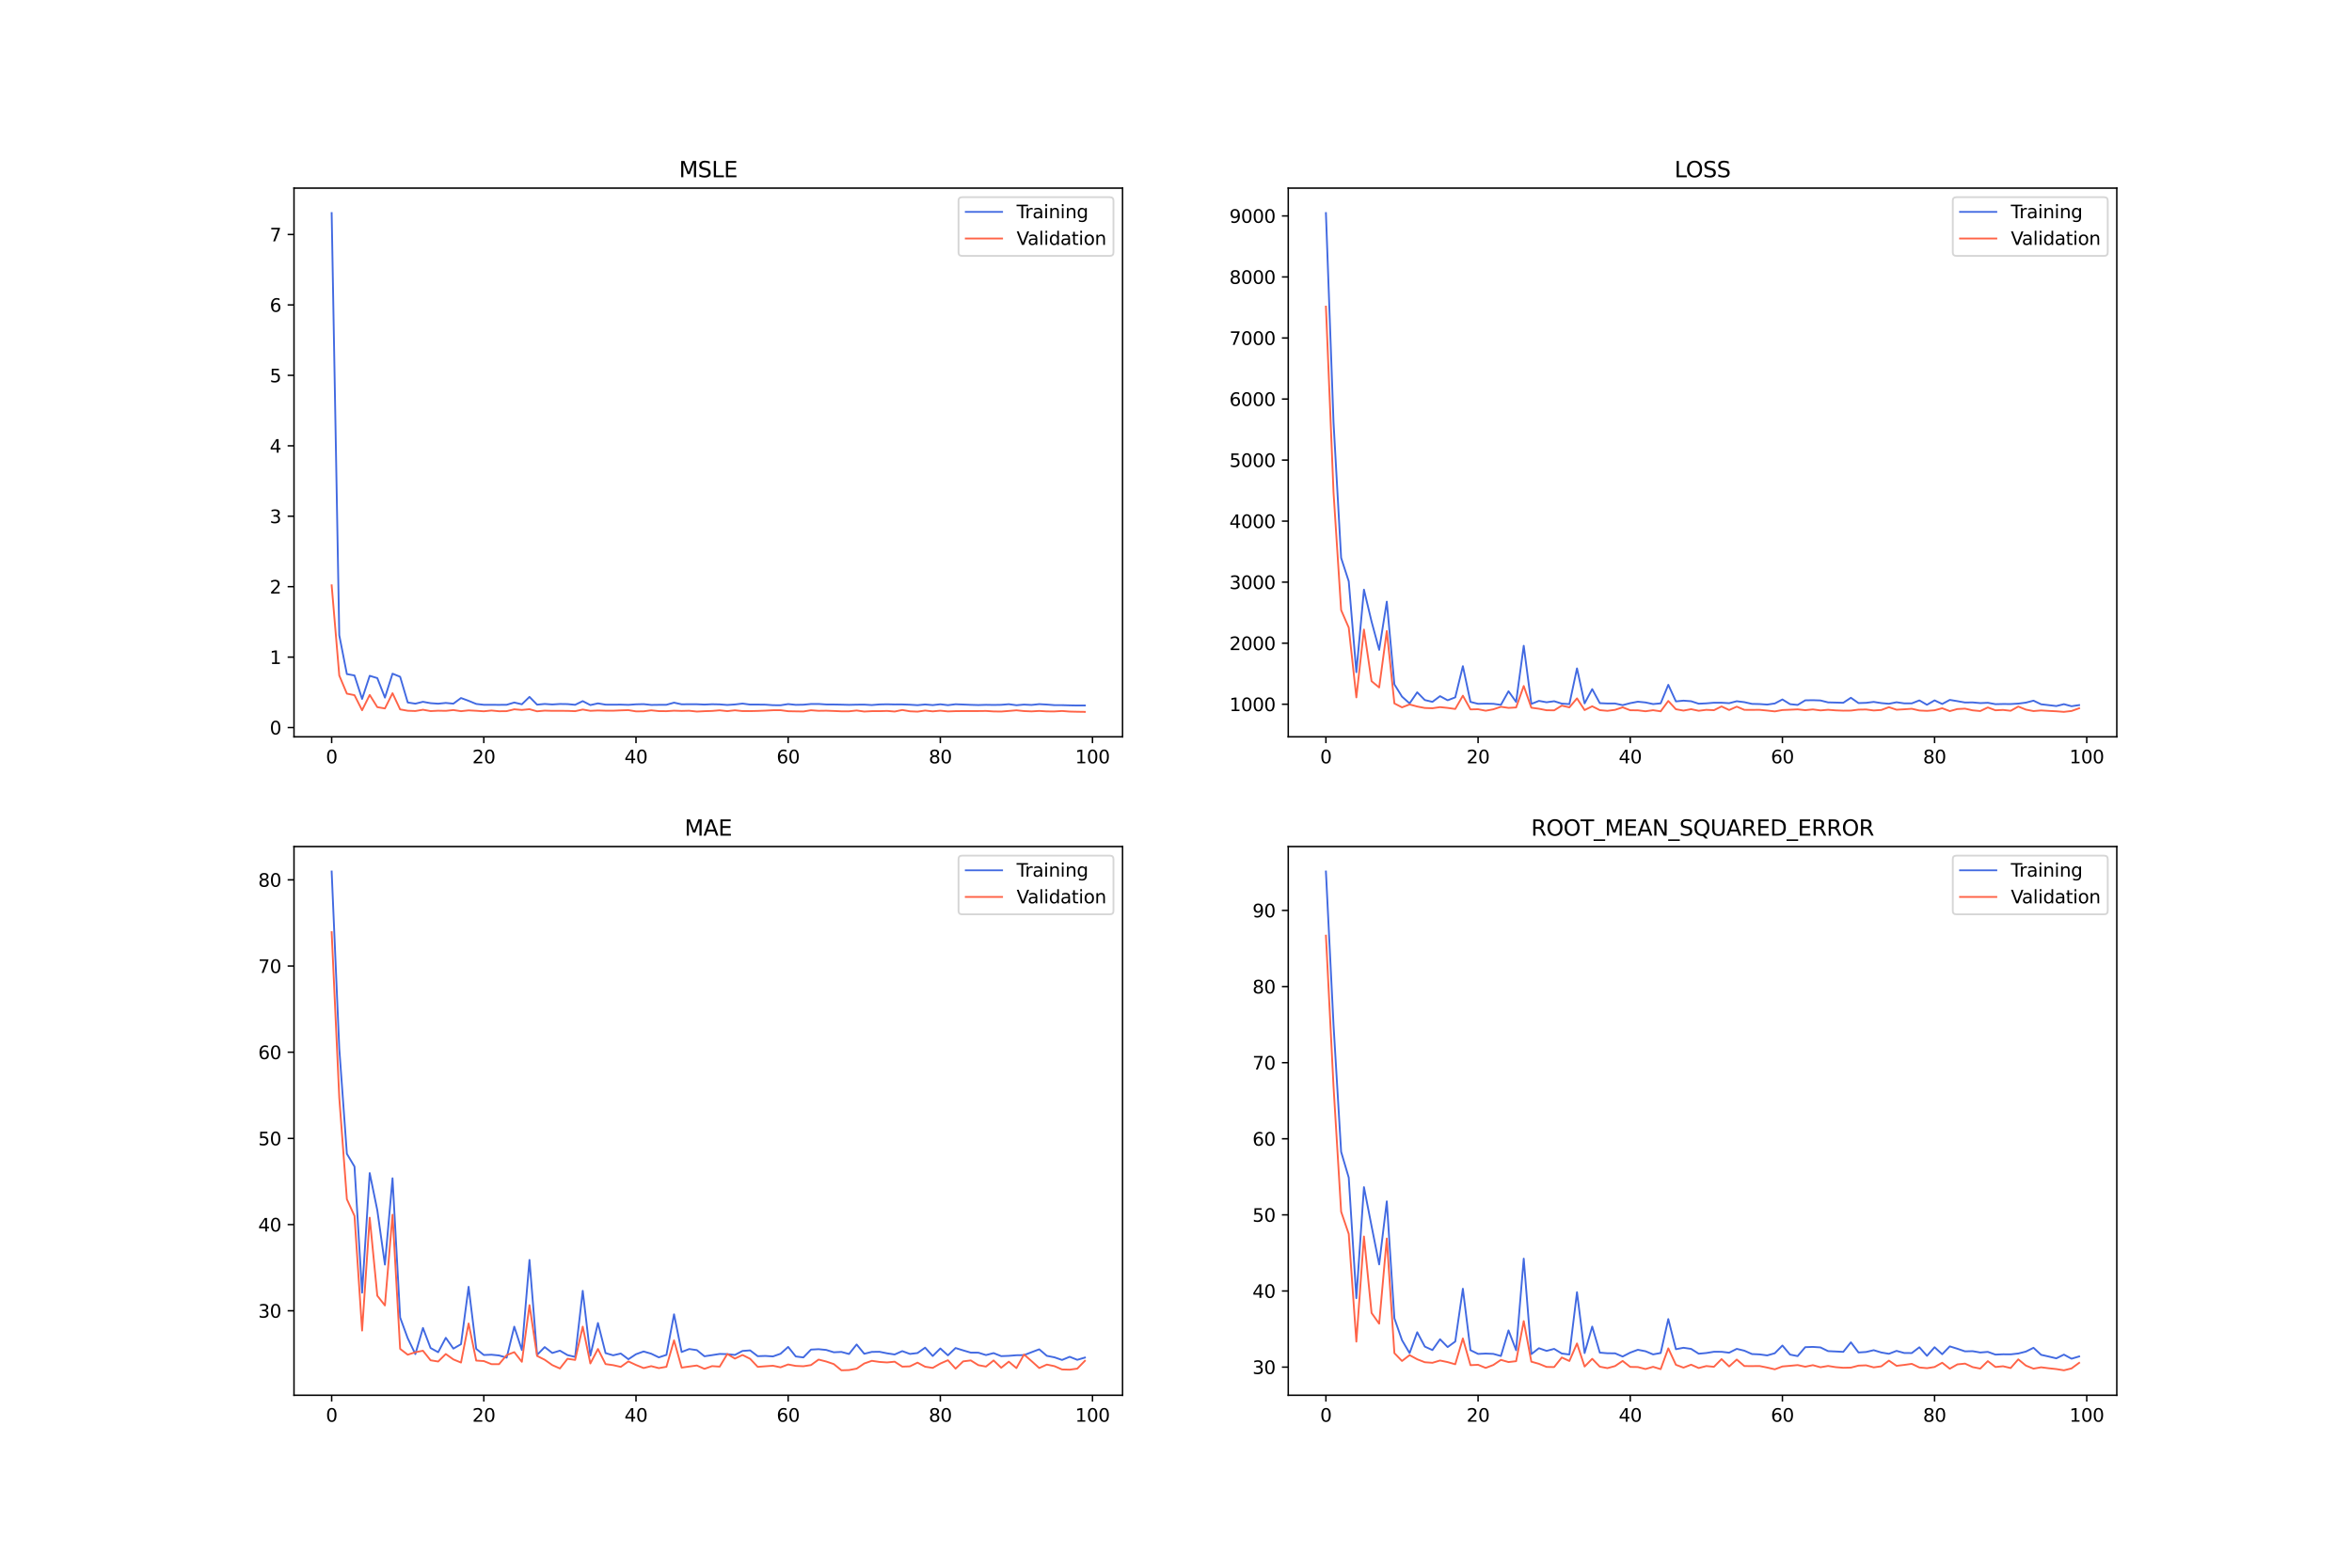 <?xml version="1.0" encoding="utf-8" standalone="no"?>
<!DOCTYPE svg PUBLIC "-//W3C//DTD SVG 1.1//EN"
  "http://www.w3.org/Graphics/SVG/1.1/DTD/svg11.dtd">
<svg xmlns:xlink="http://www.w3.org/1999/xlink" width="1296pt" height="864pt" viewBox="0 0 1296 864" xmlns="http://www.w3.org/2000/svg" version="1.1">
 <defs>
  <style type="text/css">*{stroke-linejoin: round; stroke-linecap: butt}</style>
 </defs>
 <g id="figure_1">
  <g id="patch_1">
   <path d="M 0 864 
L 1296 864 
L 1296 0 
L 0 0 
z
" style="fill: #ffffff"/>
  </g>
  <g id="axes_1">
   <g id="patch_2">
    <path d="M 162 406.08 
L 618.545 406.08 
L 618.545 103.68 
L 162 103.68 
z
" style="fill: #ffffff"/>
   </g>
   <g id="matplotlib.axis_1">
    <g id="xtick_1">
     <g id="line2d_1">
      <defs>
       <path id="m3f5522770d" d="M 0 0 
L 0 3.5 
" style="stroke: #000000; stroke-width: 0.8"/>
      </defs>
      <g>
       <use xlink:href="#m3f5522770d" x="182.752" y="406.08" style="stroke: #000000; stroke-width: 0.8"/>
      </g>
     </g>
     <g id="text_1">
      <!-- 0 -->
      <g transform="translate(179.571 420.678) scale(0.1 -0.1)">
       <defs>
        <path id="DejaVuSans-30" d="M 2034 4250 
Q 1547 4250 1301 3770 
Q 1056 3291 1056 2328 
Q 1056 1369 1301 889 
Q 1547 409 2034 409 
Q 2525 409 2770 889 
Q 3016 1369 3016 2328 
Q 3016 3291 2770 3770 
Q 2525 4250 2034 4250 
z
M 2034 4750 
Q 2819 4750 3233 4129 
Q 3647 3509 3647 2328 
Q 3647 1150 3233 529 
Q 2819 -91 2034 -91 
Q 1250 -91 836 529 
Q 422 1150 422 2328 
Q 422 3509 836 4129 
Q 1250 4750 2034 4750 
z
" transform="scale(0.016)"/>
       </defs>
       <use xlink:href="#DejaVuSans-30"/>
      </g>
     </g>
    </g>
    <g id="xtick_2">
     <g id="line2d_2">
      <g>
       <use xlink:href="#m3f5522770d" x="266.599" y="406.08" style="stroke: #000000; stroke-width: 0.8"/>
      </g>
     </g>
     <g id="text_2">
      <!-- 20 -->
      <g transform="translate(260.236 420.678) scale(0.1 -0.1)">
       <defs>
        <path id="DejaVuSans-32" d="M 1228 531 
L 3431 531 
L 3431 0 
L 469 0 
L 469 531 
Q 828 903 1448 1529 
Q 2069 2156 2228 2338 
Q 2531 2678 2651 2914 
Q 2772 3150 2772 3378 
Q 2772 3750 2511 3984 
Q 2250 4219 1831 4219 
Q 1534 4219 1204 4116 
Q 875 4013 500 3803 
L 500 4441 
Q 881 4594 1212 4672 
Q 1544 4750 1819 4750 
Q 2544 4750 2975 4387 
Q 3406 4025 3406 3419 
Q 3406 3131 3298 2873 
Q 3191 2616 2906 2266 
Q 2828 2175 2409 1742 
Q 1991 1309 1228 531 
z
" transform="scale(0.016)"/>
       </defs>
       <use xlink:href="#DejaVuSans-32"/>
       <use xlink:href="#DejaVuSans-30" x="63.623"/>
      </g>
     </g>
    </g>
    <g id="xtick_3">
     <g id="line2d_3">
      <g>
       <use xlink:href="#m3f5522770d" x="350.446" y="406.08" style="stroke: #000000; stroke-width: 0.8"/>
      </g>
     </g>
     <g id="text_3">
      <!-- 40 -->
      <g transform="translate(344.083 420.678) scale(0.1 -0.1)">
       <defs>
        <path id="DejaVuSans-34" d="M 2419 4116 
L 825 1625 
L 2419 1625 
L 2419 4116 
z
M 2253 4666 
L 3047 4666 
L 3047 1625 
L 3713 1625 
L 3713 1100 
L 3047 1100 
L 3047 0 
L 2419 0 
L 2419 1100 
L 313 1100 
L 313 1709 
L 2253 4666 
z
" transform="scale(0.016)"/>
       </defs>
       <use xlink:href="#DejaVuSans-34"/>
       <use xlink:href="#DejaVuSans-30" x="63.623"/>
      </g>
     </g>
    </g>
    <g id="xtick_4">
     <g id="line2d_4">
      <g>
       <use xlink:href="#m3f5522770d" x="434.292" y="406.08" style="stroke: #000000; stroke-width: 0.8"/>
      </g>
     </g>
     <g id="text_4">
      <!-- 60 -->
      <g transform="translate(427.93 420.678) scale(0.1 -0.1)">
       <defs>
        <path id="DejaVuSans-36" d="M 2113 2584 
Q 1688 2584 1439 2293 
Q 1191 2003 1191 1497 
Q 1191 994 1439 701 
Q 1688 409 2113 409 
Q 2538 409 2786 701 
Q 3034 994 3034 1497 
Q 3034 2003 2786 2293 
Q 2538 2584 2113 2584 
z
M 3366 4563 
L 3366 3988 
Q 3128 4100 2886 4159 
Q 2644 4219 2406 4219 
Q 1781 4219 1451 3797 
Q 1122 3375 1075 2522 
Q 1259 2794 1537 2939 
Q 1816 3084 2150 3084 
Q 2853 3084 3261 2657 
Q 3669 2231 3669 1497 
Q 3669 778 3244 343 
Q 2819 -91 2113 -91 
Q 1303 -91 875 529 
Q 447 1150 447 2328 
Q 447 3434 972 4092 
Q 1497 4750 2381 4750 
Q 2619 4750 2861 4703 
Q 3103 4656 3366 4563 
z
" transform="scale(0.016)"/>
       </defs>
       <use xlink:href="#DejaVuSans-36"/>
       <use xlink:href="#DejaVuSans-30" x="63.623"/>
      </g>
     </g>
    </g>
    <g id="xtick_5">
     <g id="line2d_5">
      <g>
       <use xlink:href="#m3f5522770d" x="518.139" y="406.08" style="stroke: #000000; stroke-width: 0.8"/>
      </g>
     </g>
     <g id="text_5">
      <!-- 80 -->
      <g transform="translate(511.776 420.678) scale(0.1 -0.1)">
       <defs>
        <path id="DejaVuSans-38" d="M 2034 2216 
Q 1584 2216 1326 1975 
Q 1069 1734 1069 1313 
Q 1069 891 1326 650 
Q 1584 409 2034 409 
Q 2484 409 2743 651 
Q 3003 894 3003 1313 
Q 3003 1734 2745 1975 
Q 2488 2216 2034 2216 
z
M 1403 2484 
Q 997 2584 770 2862 
Q 544 3141 544 3541 
Q 544 4100 942 4425 
Q 1341 4750 2034 4750 
Q 2731 4750 3128 4425 
Q 3525 4100 3525 3541 
Q 3525 3141 3298 2862 
Q 3072 2584 2669 2484 
Q 3125 2378 3379 2068 
Q 3634 1759 3634 1313 
Q 3634 634 3220 271 
Q 2806 -91 2034 -91 
Q 1263 -91 848 271 
Q 434 634 434 1313 
Q 434 1759 690 2068 
Q 947 2378 1403 2484 
z
M 1172 3481 
Q 1172 3119 1398 2916 
Q 1625 2713 2034 2713 
Q 2441 2713 2670 2916 
Q 2900 3119 2900 3481 
Q 2900 3844 2670 4047 
Q 2441 4250 2034 4250 
Q 1625 4250 1398 4047 
Q 1172 3844 1172 3481 
z
" transform="scale(0.016)"/>
       </defs>
       <use xlink:href="#DejaVuSans-38"/>
       <use xlink:href="#DejaVuSans-30" x="63.623"/>
      </g>
     </g>
    </g>
    <g id="xtick_6">
     <g id="line2d_6">
      <g>
       <use xlink:href="#m3f5522770d" x="601.986" y="406.08" style="stroke: #000000; stroke-width: 0.8"/>
      </g>
     </g>
     <g id="text_6">
      <!-- 100 -->
      <g transform="translate(592.442 420.678) scale(0.1 -0.1)">
       <defs>
        <path id="DejaVuSans-31" d="M 794 531 
L 1825 531 
L 1825 4091 
L 703 3866 
L 703 4441 
L 1819 4666 
L 2450 4666 
L 2450 531 
L 3481 531 
L 3481 0 
L 794 0 
L 794 531 
z
" transform="scale(0.016)"/>
       </defs>
       <use xlink:href="#DejaVuSans-31"/>
       <use xlink:href="#DejaVuSans-30" x="63.623"/>
       <use xlink:href="#DejaVuSans-30" x="127.246"/>
      </g>
     </g>
    </g>
   </g>
   <g id="matplotlib.axis_2">
    <g id="ytick_1">
     <g id="line2d_7">
      <defs>
       <path id="m43285d19ca" d="M 0 0 
L -3.5 0 
" style="stroke: #000000; stroke-width: 0.8"/>
      </defs>
      <g>
       <use xlink:href="#m43285d19ca" x="162" y="400.971" style="stroke: #000000; stroke-width: 0.8"/>
      </g>
     </g>
     <g id="text_7">
      <!-- 0 -->
      <g transform="translate(148.637 404.771) scale(0.1 -0.1)">
       <use xlink:href="#DejaVuSans-30"/>
      </g>
     </g>
    </g>
    <g id="ytick_2">
     <g id="line2d_8">
      <g>
       <use xlink:href="#m43285d19ca" x="162" y="362.152" style="stroke: #000000; stroke-width: 0.8"/>
      </g>
     </g>
     <g id="text_8">
      <!-- 1 -->
      <g transform="translate(148.637 365.951) scale(0.1 -0.1)">
       <use xlink:href="#DejaVuSans-31"/>
      </g>
     </g>
    </g>
    <g id="ytick_3">
     <g id="line2d_9">
      <g>
       <use xlink:href="#m43285d19ca" x="162" y="323.332" style="stroke: #000000; stroke-width: 0.8"/>
      </g>
     </g>
     <g id="text_9">
      <!-- 2 -->
      <g transform="translate(148.637 327.131) scale(0.1 -0.1)">
       <use xlink:href="#DejaVuSans-32"/>
      </g>
     </g>
    </g>
    <g id="ytick_4">
     <g id="line2d_10">
      <g>
       <use xlink:href="#m43285d19ca" x="162" y="284.512" style="stroke: #000000; stroke-width: 0.8"/>
      </g>
     </g>
     <g id="text_10">
      <!-- 3 -->
      <g transform="translate(148.637 288.311) scale(0.1 -0.1)">
       <defs>
        <path id="DejaVuSans-33" d="M 2597 2516 
Q 3050 2419 3304 2112 
Q 3559 1806 3559 1356 
Q 3559 666 3084 287 
Q 2609 -91 1734 -91 
Q 1441 -91 1130 -33 
Q 819 25 488 141 
L 488 750 
Q 750 597 1062 519 
Q 1375 441 1716 441 
Q 2309 441 2620 675 
Q 2931 909 2931 1356 
Q 2931 1769 2642 2001 
Q 2353 2234 1838 2234 
L 1294 2234 
L 1294 2753 
L 1863 2753 
Q 2328 2753 2575 2939 
Q 2822 3125 2822 3475 
Q 2822 3834 2567 4026 
Q 2313 4219 1838 4219 
Q 1578 4219 1281 4162 
Q 984 4106 628 3988 
L 628 4550 
Q 988 4650 1302 4700 
Q 1616 4750 1894 4750 
Q 2613 4750 3031 4423 
Q 3450 4097 3450 3541 
Q 3450 3153 3228 2886 
Q 3006 2619 2597 2516 
z
" transform="scale(0.016)"/>
       </defs>
       <use xlink:href="#DejaVuSans-33"/>
      </g>
     </g>
    </g>
    <g id="ytick_5">
     <g id="line2d_11">
      <g>
       <use xlink:href="#m43285d19ca" x="162" y="245.692" style="stroke: #000000; stroke-width: 0.8"/>
      </g>
     </g>
     <g id="text_11">
      <!-- 4 -->
      <g transform="translate(148.637 249.491) scale(0.1 -0.1)">
       <use xlink:href="#DejaVuSans-34"/>
      </g>
     </g>
    </g>
    <g id="ytick_6">
     <g id="line2d_12">
      <g>
       <use xlink:href="#m43285d19ca" x="162" y="206.872" style="stroke: #000000; stroke-width: 0.8"/>
      </g>
     </g>
     <g id="text_12">
      <!-- 5 -->
      <g transform="translate(148.637 210.671) scale(0.1 -0.1)">
       <defs>
        <path id="DejaVuSans-35" d="M 691 4666 
L 3169 4666 
L 3169 4134 
L 1269 4134 
L 1269 2991 
Q 1406 3038 1543 3061 
Q 1681 3084 1819 3084 
Q 2600 3084 3056 2656 
Q 3513 2228 3513 1497 
Q 3513 744 3044 326 
Q 2575 -91 1722 -91 
Q 1428 -91 1123 -41 
Q 819 9 494 109 
L 494 744 
Q 775 591 1075 516 
Q 1375 441 1709 441 
Q 2250 441 2565 725 
Q 2881 1009 2881 1497 
Q 2881 1984 2565 2268 
Q 2250 2553 1709 2553 
Q 1456 2553 1204 2497 
Q 953 2441 691 2322 
L 691 4666 
z
" transform="scale(0.016)"/>
       </defs>
       <use xlink:href="#DejaVuSans-35"/>
      </g>
     </g>
    </g>
    <g id="ytick_7">
     <g id="line2d_13">
      <g>
       <use xlink:href="#m43285d19ca" x="162" y="168.052" style="stroke: #000000; stroke-width: 0.8"/>
      </g>
     </g>
     <g id="text_13">
      <!-- 6 -->
      <g transform="translate(148.637 171.851) scale(0.1 -0.1)">
       <use xlink:href="#DejaVuSans-36"/>
      </g>
     </g>
    </g>
    <g id="ytick_8">
     <g id="line2d_14">
      <g>
       <use xlink:href="#m43285d19ca" x="162" y="129.232" style="stroke: #000000; stroke-width: 0.8"/>
      </g>
     </g>
     <g id="text_14">
      <!-- 7 -->
      <g transform="translate(148.637 133.032) scale(0.1 -0.1)">
       <defs>
        <path id="DejaVuSans-37" d="M 525 4666 
L 3525 4666 
L 3525 4397 
L 1831 0 
L 1172 0 
L 2766 4134 
L 525 4134 
L 525 4666 
z
" transform="scale(0.016)"/>
       </defs>
       <use xlink:href="#DejaVuSans-37"/>
      </g>
     </g>
    </g>
   </g>
   <g id="line2d_15">
    <path d="M 182.752 117.425 
L 186.944 350.114 
L 191.137 371.506 
L 195.329 372.263 
L 199.521 385.191 
L 203.714 372.443 
L 207.906 373.728 
L 212.098 384.477 
L 216.291 371.276 
L 220.483 372.978 
L 224.675 387.157 
L 228.868 387.809 
L 233.06 386.774 
L 237.252 387.536 
L 241.445 387.821 
L 245.637 387.407 
L 249.829 387.805 
L 254.022 384.696 
L 258.214 386.243 
L 262.406 387.962 
L 266.599 388.427 
L 270.791 388.443 
L 274.983 388.46 
L 279.176 388.431 
L 283.368 387.183 
L 287.56 388.153 
L 291.753 384.08 
L 295.945 388.36 
L 300.137 387.97 
L 304.33 388.248 
L 308.522 387.988 
L 312.714 388.051 
L 316.907 388.44 
L 321.099 386.404 
L 325.292 388.583 
L 329.484 387.647 
L 333.676 388.348 
L 337.869 388.37 
L 342.061 388.338 
L 346.253 388.465 
L 350.446 388.169 
L 354.638 388.072 
L 358.83 388.504 
L 363.023 388.448 
L 367.215 388.422 
L 371.407 387.252 
L 375.6 388.173 
L 379.792 388.111 
L 383.984 388.132 
L 388.177 388.311 
L 392.369 388.119 
L 396.561 388.209 
L 400.754 388.524 
L 404.946 388.249 
L 409.138 387.759 
L 413.331 388.313 
L 417.523 388.303 
L 421.715 388.353 
L 425.908 388.648 
L 430.1 388.695 
L 434.292 388.036 
L 438.485 388.459 
L 442.677 388.381 
L 446.869 387.993 
L 451.062 387.975 
L 455.254 388.247 
L 459.446 388.272 
L 463.639 388.351 
L 467.831 388.464 
L 472.023 388.357 
L 476.216 388.326 
L 480.408 388.572 
L 484.6 388.236 
L 488.793 388.144 
L 492.985 388.248 
L 497.177 388.239 
L 501.37 388.39 
L 505.562 388.644 
L 509.754 388.25 
L 513.947 388.604 
L 518.139 388.14 
L 522.331 388.634 
L 526.524 388.127 
L 530.716 388.288 
L 534.908 388.459 
L 539.101 388.575 
L 543.293 388.448 
L 547.485 388.516 
L 551.678 388.447 
L 555.87 388.102 
L 560.062 388.671 
L 564.255 388.314 
L 568.447 388.514 
L 572.639 388.066 
L 576.832 388.303 
L 581.024 388.628 
L 585.216 388.628 
L 589.409 388.745 
L 593.601 388.828 
L 597.793 388.821 
" clip-path="url(#p8021d2d139)" style="fill: none; stroke: #4169e1; stroke-linecap: square"/>
   </g>
   <g id="line2d_16">
    <path d="M 182.752 322.575 
L 186.944 372.278 
L 191.137 382.293 
L 195.329 383.125 
L 199.521 391.44 
L 203.714 382.993 
L 207.906 389.733 
L 212.098 390.449 
L 216.291 382.037 
L 220.483 390.967 
L 224.675 391.72 
L 228.868 391.867 
L 233.06 391.156 
L 237.252 391.908 
L 241.445 391.694 
L 245.637 391.773 
L 249.829 391.329 
L 254.022 391.959 
L 258.214 391.509 
L 262.406 391.733 
L 266.599 392.017 
L 270.791 391.574 
L 274.983 391.993 
L 279.176 391.94 
L 283.368 390.922 
L 287.56 391.27 
L 291.753 390.86 
L 295.945 392.027 
L 300.137 391.645 
L 304.33 391.771 
L 308.522 391.763 
L 312.714 391.778 
L 316.907 391.954 
L 321.099 391.041 
L 325.292 391.759 
L 329.484 391.562 
L 333.676 391.677 
L 337.869 391.692 
L 342.061 391.502 
L 346.253 391.37 
L 350.446 392.068 
L 354.638 392.03 
L 358.83 391.467 
L 363.023 391.916 
L 367.215 391.953 
L 371.407 391.685 
L 375.6 391.817 
L 379.792 391.714 
L 383.984 392.168 
L 388.177 391.95 
L 392.369 391.826 
L 396.561 391.469 
L 400.754 391.938 
L 404.946 391.467 
L 409.138 391.9 
L 413.331 391.911 
L 417.523 391.809 
L 421.715 391.652 
L 425.908 391.426 
L 430.1 391.4 
L 434.292 391.977 
L 438.485 392.053 
L 442.677 392.119 
L 446.869 391.436 
L 451.062 391.752 
L 455.254 391.69 
L 459.446 391.843 
L 463.639 392.027 
L 467.831 392.024 
L 472.023 391.57 
L 476.216 392.157 
L 480.408 391.939 
L 484.6 391.941 
L 488.793 391.811 
L 492.985 392.152 
L 497.177 391.295 
L 501.37 392.026 
L 505.562 392.199 
L 509.754 391.611 
L 513.947 392.063 
L 518.139 391.668 
L 522.331 392.088 
L 526.524 391.936 
L 530.716 391.894 
L 534.908 391.88 
L 539.101 391.879 
L 543.293 391.827 
L 547.485 392.093 
L 551.678 392.154 
L 555.87 391.828 
L 560.062 391.47 
L 564.255 391.898 
L 568.447 392.068 
L 572.639 391.816 
L 576.832 392.078 
L 581.024 392.095 
L 585.216 391.845 
L 589.409 392.169 
L 593.601 392.268 
L 597.793 392.335 
" clip-path="url(#p8021d2d139)" style="fill: none; stroke: #ff6347; stroke-linecap: square"/>
   </g>
   <g id="patch_3">
    <path d="M 162 406.08 
L 162 103.68 
" style="fill: none; stroke: #000000; stroke-width: 0.8; stroke-linejoin: miter; stroke-linecap: square"/>
   </g>
   <g id="patch_4">
    <path d="M 618.545 406.08 
L 618.545 103.68 
" style="fill: none; stroke: #000000; stroke-width: 0.8; stroke-linejoin: miter; stroke-linecap: square"/>
   </g>
   <g id="patch_5">
    <path d="M 162 406.08 
L 618.545 406.08 
" style="fill: none; stroke: #000000; stroke-width: 0.8; stroke-linejoin: miter; stroke-linecap: square"/>
   </g>
   <g id="patch_6">
    <path d="M 162 103.68 
L 618.545 103.68 
" style="fill: none; stroke: #000000; stroke-width: 0.8; stroke-linejoin: miter; stroke-linecap: square"/>
   </g>
   <g id="text_15">
    <!-- MSLE -->
    <g transform="translate(374.152 97.68) scale(0.12 -0.12)">
     <defs>
      <path id="DejaVuSans-4d" d="M 628 4666 
L 1569 4666 
L 2759 1491 
L 3956 4666 
L 4897 4666 
L 4897 0 
L 4281 0 
L 4281 4097 
L 3078 897 
L 2444 897 
L 1241 4097 
L 1241 0 
L 628 0 
L 628 4666 
z
" transform="scale(0.016)"/>
      <path id="DejaVuSans-53" d="M 3425 4513 
L 3425 3897 
Q 3066 4069 2747 4153 
Q 2428 4238 2131 4238 
Q 1616 4238 1336 4038 
Q 1056 3838 1056 3469 
Q 1056 3159 1242 3001 
Q 1428 2844 1947 2747 
L 2328 2669 
Q 3034 2534 3370 2195 
Q 3706 1856 3706 1288 
Q 3706 609 3251 259 
Q 2797 -91 1919 -91 
Q 1588 -91 1214 -16 
Q 841 59 441 206 
L 441 856 
Q 825 641 1194 531 
Q 1563 422 1919 422 
Q 2459 422 2753 634 
Q 3047 847 3047 1241 
Q 3047 1584 2836 1778 
Q 2625 1972 2144 2069 
L 1759 2144 
Q 1053 2284 737 2584 
Q 422 2884 422 3419 
Q 422 4038 858 4394 
Q 1294 4750 2059 4750 
Q 2388 4750 2728 4690 
Q 3069 4631 3425 4513 
z
" transform="scale(0.016)"/>
      <path id="DejaVuSans-4c" d="M 628 4666 
L 1259 4666 
L 1259 531 
L 3531 531 
L 3531 0 
L 628 0 
L 628 4666 
z
" transform="scale(0.016)"/>
      <path id="DejaVuSans-45" d="M 628 4666 
L 3578 4666 
L 3578 4134 
L 1259 4134 
L 1259 2753 
L 3481 2753 
L 3481 2222 
L 1259 2222 
L 1259 531 
L 3634 531 
L 3634 0 
L 628 0 
L 628 4666 
z
" transform="scale(0.016)"/>
     </defs>
     <use xlink:href="#DejaVuSans-4d"/>
     <use xlink:href="#DejaVuSans-53" x="86.279"/>
     <use xlink:href="#DejaVuSans-4c" x="149.756"/>
     <use xlink:href="#DejaVuSans-45" x="205.469"/>
    </g>
   </g>
   <g id="legend_1">
    <g id="patch_7">
     <path d="M 530.164 141.036 
L 611.545 141.036 
Q 613.545 141.036 613.545 139.036 
L 613.545 110.68 
Q 613.545 108.68 611.545 108.68 
L 530.164 108.68 
Q 528.164 108.68 528.164 110.68 
L 528.164 139.036 
Q 528.164 141.036 530.164 141.036 
z
" style="fill: #ffffff; opacity: 0.8; stroke: #cccccc; stroke-linejoin: miter"/>
    </g>
    <g id="line2d_17">
     <path d="M 532.164 116.778 
L 542.164 116.778 
L 552.164 116.778 
" style="fill: none; stroke: #4169e1; stroke-linecap: square"/>
    </g>
    <g id="text_16">
     <!-- Training -->
     <g transform="translate(560.164 120.278) scale(0.1 -0.1)">
      <defs>
       <path id="DejaVuSans-54" d="M -19 4666 
L 3928 4666 
L 3928 4134 
L 2272 4134 
L 2272 0 
L 1638 0 
L 1638 4134 
L -19 4134 
L -19 4666 
z
" transform="scale(0.016)"/>
       <path id="DejaVuSans-72" d="M 2631 2963 
Q 2534 3019 2420 3045 
Q 2306 3072 2169 3072 
Q 1681 3072 1420 2755 
Q 1159 2438 1159 1844 
L 1159 0 
L 581 0 
L 581 3500 
L 1159 3500 
L 1159 2956 
Q 1341 3275 1631 3429 
Q 1922 3584 2338 3584 
Q 2397 3584 2469 3576 
Q 2541 3569 2628 3553 
L 2631 2963 
z
" transform="scale(0.016)"/>
       <path id="DejaVuSans-61" d="M 2194 1759 
Q 1497 1759 1228 1600 
Q 959 1441 959 1056 
Q 959 750 1161 570 
Q 1363 391 1709 391 
Q 2188 391 2477 730 
Q 2766 1069 2766 1631 
L 2766 1759 
L 2194 1759 
z
M 3341 1997 
L 3341 0 
L 2766 0 
L 2766 531 
Q 2569 213 2275 61 
Q 1981 -91 1556 -91 
Q 1019 -91 701 211 
Q 384 513 384 1019 
Q 384 1609 779 1909 
Q 1175 2209 1959 2209 
L 2766 2209 
L 2766 2266 
Q 2766 2663 2505 2880 
Q 2244 3097 1772 3097 
Q 1472 3097 1187 3025 
Q 903 2953 641 2809 
L 641 3341 
Q 956 3463 1253 3523 
Q 1550 3584 1831 3584 
Q 2591 3584 2966 3190 
Q 3341 2797 3341 1997 
z
" transform="scale(0.016)"/>
       <path id="DejaVuSans-69" d="M 603 3500 
L 1178 3500 
L 1178 0 
L 603 0 
L 603 3500 
z
M 603 4863 
L 1178 4863 
L 1178 4134 
L 603 4134 
L 603 4863 
z
" transform="scale(0.016)"/>
       <path id="DejaVuSans-6e" d="M 3513 2113 
L 3513 0 
L 2938 0 
L 2938 2094 
Q 2938 2591 2744 2837 
Q 2550 3084 2163 3084 
Q 1697 3084 1428 2787 
Q 1159 2491 1159 1978 
L 1159 0 
L 581 0 
L 581 3500 
L 1159 3500 
L 1159 2956 
Q 1366 3272 1645 3428 
Q 1925 3584 2291 3584 
Q 2894 3584 3203 3211 
Q 3513 2838 3513 2113 
z
" transform="scale(0.016)"/>
       <path id="DejaVuSans-67" d="M 2906 1791 
Q 2906 2416 2648 2759 
Q 2391 3103 1925 3103 
Q 1463 3103 1205 2759 
Q 947 2416 947 1791 
Q 947 1169 1205 825 
Q 1463 481 1925 481 
Q 2391 481 2648 825 
Q 2906 1169 2906 1791 
z
M 3481 434 
Q 3481 -459 3084 -895 
Q 2688 -1331 1869 -1331 
Q 1566 -1331 1297 -1286 
Q 1028 -1241 775 -1147 
L 775 -588 
Q 1028 -725 1275 -790 
Q 1522 -856 1778 -856 
Q 2344 -856 2625 -561 
Q 2906 -266 2906 331 
L 2906 616 
Q 2728 306 2450 153 
Q 2172 0 1784 0 
Q 1141 0 747 490 
Q 353 981 353 1791 
Q 353 2603 747 3093 
Q 1141 3584 1784 3584 
Q 2172 3584 2450 3431 
Q 2728 3278 2906 2969 
L 2906 3500 
L 3481 3500 
L 3481 434 
z
" transform="scale(0.016)"/>
      </defs>
      <use xlink:href="#DejaVuSans-54"/>
      <use xlink:href="#DejaVuSans-72" x="46.334"/>
      <use xlink:href="#DejaVuSans-61" x="87.447"/>
      <use xlink:href="#DejaVuSans-69" x="148.727"/>
      <use xlink:href="#DejaVuSans-6e" x="176.51"/>
      <use xlink:href="#DejaVuSans-69" x="239.889"/>
      <use xlink:href="#DejaVuSans-6e" x="267.672"/>
      <use xlink:href="#DejaVuSans-67" x="331.051"/>
     </g>
    </g>
    <g id="line2d_18">
     <path d="M 532.164 131.457 
L 542.164 131.457 
L 552.164 131.457 
" style="fill: none; stroke: #ff6347; stroke-linecap: square"/>
    </g>
    <g id="text_17">
     <!-- Validation -->
     <g transform="translate(560.164 134.957) scale(0.1 -0.1)">
      <defs>
       <path id="DejaVuSans-56" d="M 1831 0 
L 50 4666 
L 709 4666 
L 2188 738 
L 3669 4666 
L 4325 4666 
L 2547 0 
L 1831 0 
z
" transform="scale(0.016)"/>
       <path id="DejaVuSans-6c" d="M 603 4863 
L 1178 4863 
L 1178 0 
L 603 0 
L 603 4863 
z
" transform="scale(0.016)"/>
       <path id="DejaVuSans-64" d="M 2906 2969 
L 2906 4863 
L 3481 4863 
L 3481 0 
L 2906 0 
L 2906 525 
Q 2725 213 2448 61 
Q 2172 -91 1784 -91 
Q 1150 -91 751 415 
Q 353 922 353 1747 
Q 353 2572 751 3078 
Q 1150 3584 1784 3584 
Q 2172 3584 2448 3432 
Q 2725 3281 2906 2969 
z
M 947 1747 
Q 947 1113 1208 752 
Q 1469 391 1925 391 
Q 2381 391 2643 752 
Q 2906 1113 2906 1747 
Q 2906 2381 2643 2742 
Q 2381 3103 1925 3103 
Q 1469 3103 1208 2742 
Q 947 2381 947 1747 
z
" transform="scale(0.016)"/>
       <path id="DejaVuSans-74" d="M 1172 4494 
L 1172 3500 
L 2356 3500 
L 2356 3053 
L 1172 3053 
L 1172 1153 
Q 1172 725 1289 603 
Q 1406 481 1766 481 
L 2356 481 
L 2356 0 
L 1766 0 
Q 1100 0 847 248 
Q 594 497 594 1153 
L 594 3053 
L 172 3053 
L 172 3500 
L 594 3500 
L 594 4494 
L 1172 4494 
z
" transform="scale(0.016)"/>
       <path id="DejaVuSans-6f" d="M 1959 3097 
Q 1497 3097 1228 2736 
Q 959 2375 959 1747 
Q 959 1119 1226 758 
Q 1494 397 1959 397 
Q 2419 397 2687 759 
Q 2956 1122 2956 1747 
Q 2956 2369 2687 2733 
Q 2419 3097 1959 3097 
z
M 1959 3584 
Q 2709 3584 3137 3096 
Q 3566 2609 3566 1747 
Q 3566 888 3137 398 
Q 2709 -91 1959 -91 
Q 1206 -91 779 398 
Q 353 888 353 1747 
Q 353 2609 779 3096 
Q 1206 3584 1959 3584 
z
" transform="scale(0.016)"/>
      </defs>
      <use xlink:href="#DejaVuSans-56"/>
      <use xlink:href="#DejaVuSans-61" x="60.658"/>
      <use xlink:href="#DejaVuSans-6c" x="121.938"/>
      <use xlink:href="#DejaVuSans-69" x="149.721"/>
      <use xlink:href="#DejaVuSans-64" x="177.504"/>
      <use xlink:href="#DejaVuSans-61" x="240.98"/>
      <use xlink:href="#DejaVuSans-74" x="302.26"/>
      <use xlink:href="#DejaVuSans-69" x="341.469"/>
      <use xlink:href="#DejaVuSans-6f" x="369.252"/>
      <use xlink:href="#DejaVuSans-6e" x="430.434"/>
     </g>
    </g>
   </g>
  </g>
  <g id="axes_2">
   <g id="patch_8">
    <path d="M 709.855 406.08 
L 1166.4 406.08 
L 1166.4 103.68 
L 709.855 103.68 
z
" style="fill: #ffffff"/>
   </g>
   <g id="matplotlib.axis_3">
    <g id="xtick_7">
     <g id="line2d_19">
      <g>
       <use xlink:href="#m3f5522770d" x="730.607" y="406.08" style="stroke: #000000; stroke-width: 0.8"/>
      </g>
     </g>
     <g id="text_18">
      <!-- 0 -->
      <g transform="translate(727.425 420.678) scale(0.1 -0.1)">
       <use xlink:href="#DejaVuSans-30"/>
      </g>
     </g>
    </g>
    <g id="xtick_8">
     <g id="line2d_20">
      <g>
       <use xlink:href="#m3f5522770d" x="814.453" y="406.08" style="stroke: #000000; stroke-width: 0.8"/>
      </g>
     </g>
     <g id="text_19">
      <!-- 20 -->
      <g transform="translate(808.091 420.678) scale(0.1 -0.1)">
       <use xlink:href="#DejaVuSans-32"/>
       <use xlink:href="#DejaVuSans-30" x="63.623"/>
      </g>
     </g>
    </g>
    <g id="xtick_9">
     <g id="line2d_21">
      <g>
       <use xlink:href="#m3f5522770d" x="898.3" y="406.08" style="stroke: #000000; stroke-width: 0.8"/>
      </g>
     </g>
     <g id="text_20">
      <!-- 40 -->
      <g transform="translate(891.938 420.678) scale(0.1 -0.1)">
       <use xlink:href="#DejaVuSans-34"/>
       <use xlink:href="#DejaVuSans-30" x="63.623"/>
      </g>
     </g>
    </g>
    <g id="xtick_10">
     <g id="line2d_22">
      <g>
       <use xlink:href="#m3f5522770d" x="982.147" y="406.08" style="stroke: #000000; stroke-width: 0.8"/>
      </g>
     </g>
     <g id="text_21">
      <!-- 60 -->
      <g transform="translate(975.784 420.678) scale(0.1 -0.1)">
       <use xlink:href="#DejaVuSans-36"/>
       <use xlink:href="#DejaVuSans-30" x="63.623"/>
      </g>
     </g>
    </g>
    <g id="xtick_11">
     <g id="line2d_23">
      <g>
       <use xlink:href="#m3f5522770d" x="1065.994" y="406.08" style="stroke: #000000; stroke-width: 0.8"/>
      </g>
     </g>
     <g id="text_22">
      <!-- 80 -->
      <g transform="translate(1059.631 420.678) scale(0.1 -0.1)">
       <use xlink:href="#DejaVuSans-38"/>
       <use xlink:href="#DejaVuSans-30" x="63.623"/>
      </g>
     </g>
    </g>
    <g id="xtick_12">
     <g id="line2d_24">
      <g>
       <use xlink:href="#m3f5522770d" x="1149.84" y="406.08" style="stroke: #000000; stroke-width: 0.8"/>
      </g>
     </g>
     <g id="text_23">
      <!-- 100 -->
      <g transform="translate(1140.297 420.678) scale(0.1 -0.1)">
       <use xlink:href="#DejaVuSans-31"/>
       <use xlink:href="#DejaVuSans-30" x="63.623"/>
       <use xlink:href="#DejaVuSans-30" x="127.246"/>
      </g>
     </g>
    </g>
   </g>
   <g id="matplotlib.axis_4">
    <g id="ytick_9">
     <g id="line2d_25">
      <g>
       <use xlink:href="#m43285d19ca" x="709.855" y="388.128" style="stroke: #000000; stroke-width: 0.8"/>
      </g>
     </g>
     <g id="text_24">
      <!-- 1000 -->
      <g transform="translate(677.405 391.927) scale(0.1 -0.1)">
       <use xlink:href="#DejaVuSans-31"/>
       <use xlink:href="#DejaVuSans-30" x="63.623"/>
       <use xlink:href="#DejaVuSans-30" x="127.246"/>
       <use xlink:href="#DejaVuSans-30" x="190.869"/>
      </g>
     </g>
    </g>
    <g id="ytick_10">
     <g id="line2d_26">
      <g>
       <use xlink:href="#m43285d19ca" x="709.855" y="354.487" style="stroke: #000000; stroke-width: 0.8"/>
      </g>
     </g>
     <g id="text_25">
      <!-- 2000 -->
      <g transform="translate(677.405 358.286) scale(0.1 -0.1)">
       <use xlink:href="#DejaVuSans-32"/>
       <use xlink:href="#DejaVuSans-30" x="63.623"/>
       <use xlink:href="#DejaVuSans-30" x="127.246"/>
       <use xlink:href="#DejaVuSans-30" x="190.869"/>
      </g>
     </g>
    </g>
    <g id="ytick_11">
     <g id="line2d_27">
      <g>
       <use xlink:href="#m43285d19ca" x="709.855" y="320.846" style="stroke: #000000; stroke-width: 0.8"/>
      </g>
     </g>
     <g id="text_26">
      <!-- 3000 -->
      <g transform="translate(677.405 324.645) scale(0.1 -0.1)">
       <use xlink:href="#DejaVuSans-33"/>
       <use xlink:href="#DejaVuSans-30" x="63.623"/>
       <use xlink:href="#DejaVuSans-30" x="127.246"/>
       <use xlink:href="#DejaVuSans-30" x="190.869"/>
      </g>
     </g>
    </g>
    <g id="ytick_12">
     <g id="line2d_28">
      <g>
       <use xlink:href="#m43285d19ca" x="709.855" y="287.205" style="stroke: #000000; stroke-width: 0.8"/>
      </g>
     </g>
     <g id="text_27">
      <!-- 4000 -->
      <g transform="translate(677.405 291.004) scale(0.1 -0.1)">
       <use xlink:href="#DejaVuSans-34"/>
       <use xlink:href="#DejaVuSans-30" x="63.623"/>
       <use xlink:href="#DejaVuSans-30" x="127.246"/>
       <use xlink:href="#DejaVuSans-30" x="190.869"/>
      </g>
     </g>
    </g>
    <g id="ytick_13">
     <g id="line2d_29">
      <g>
       <use xlink:href="#m43285d19ca" x="709.855" y="253.564" style="stroke: #000000; stroke-width: 0.8"/>
      </g>
     </g>
     <g id="text_28">
      <!-- 5000 -->
      <g transform="translate(677.405 257.363) scale(0.1 -0.1)">
       <use xlink:href="#DejaVuSans-35"/>
       <use xlink:href="#DejaVuSans-30" x="63.623"/>
       <use xlink:href="#DejaVuSans-30" x="127.246"/>
       <use xlink:href="#DejaVuSans-30" x="190.869"/>
      </g>
     </g>
    </g>
    <g id="ytick_14">
     <g id="line2d_30">
      <g>
       <use xlink:href="#m43285d19ca" x="709.855" y="219.923" style="stroke: #000000; stroke-width: 0.8"/>
      </g>
     </g>
     <g id="text_29">
      <!-- 6000 -->
      <g transform="translate(677.405 223.722) scale(0.1 -0.1)">
       <use xlink:href="#DejaVuSans-36"/>
       <use xlink:href="#DejaVuSans-30" x="63.623"/>
       <use xlink:href="#DejaVuSans-30" x="127.246"/>
       <use xlink:href="#DejaVuSans-30" x="190.869"/>
      </g>
     </g>
    </g>
    <g id="ytick_15">
     <g id="line2d_31">
      <g>
       <use xlink:href="#m43285d19ca" x="709.855" y="186.282" style="stroke: #000000; stroke-width: 0.8"/>
      </g>
     </g>
     <g id="text_30">
      <!-- 7000 -->
      <g transform="translate(677.405 190.081) scale(0.1 -0.1)">
       <use xlink:href="#DejaVuSans-37"/>
       <use xlink:href="#DejaVuSans-30" x="63.623"/>
       <use xlink:href="#DejaVuSans-30" x="127.246"/>
       <use xlink:href="#DejaVuSans-30" x="190.869"/>
      </g>
     </g>
    </g>
    <g id="ytick_16">
     <g id="line2d_32">
      <g>
       <use xlink:href="#m43285d19ca" x="709.855" y="152.641" style="stroke: #000000; stroke-width: 0.8"/>
      </g>
     </g>
     <g id="text_31">
      <!-- 8000 -->
      <g transform="translate(677.405 156.44) scale(0.1 -0.1)">
       <use xlink:href="#DejaVuSans-38"/>
       <use xlink:href="#DejaVuSans-30" x="63.623"/>
       <use xlink:href="#DejaVuSans-30" x="127.246"/>
       <use xlink:href="#DejaVuSans-30" x="190.869"/>
      </g>
     </g>
    </g>
    <g id="ytick_17">
     <g id="line2d_33">
      <g>
       <use xlink:href="#m43285d19ca" x="709.855" y="119" style="stroke: #000000; stroke-width: 0.8"/>
      </g>
     </g>
     <g id="text_32">
      <!-- 9000 -->
      <g transform="translate(677.405 122.799) scale(0.1 -0.1)">
       <defs>
        <path id="DejaVuSans-39" d="M 703 97 
L 703 672 
Q 941 559 1184 500 
Q 1428 441 1663 441 
Q 2288 441 2617 861 
Q 2947 1281 2994 2138 
Q 2813 1869 2534 1725 
Q 2256 1581 1919 1581 
Q 1219 1581 811 2004 
Q 403 2428 403 3163 
Q 403 3881 828 4315 
Q 1253 4750 1959 4750 
Q 2769 4750 3195 4129 
Q 3622 3509 3622 2328 
Q 3622 1225 3098 567 
Q 2575 -91 1691 -91 
Q 1453 -91 1209 -44 
Q 966 3 703 97 
z
M 1959 2075 
Q 2384 2075 2632 2365 
Q 2881 2656 2881 3163 
Q 2881 3666 2632 3958 
Q 2384 4250 1959 4250 
Q 1534 4250 1286 3958 
Q 1038 3666 1038 3163 
Q 1038 2656 1286 2365 
Q 1534 2075 1959 2075 
z
" transform="scale(0.016)"/>
       </defs>
       <use xlink:href="#DejaVuSans-39"/>
       <use xlink:href="#DejaVuSans-30" x="63.623"/>
       <use xlink:href="#DejaVuSans-30" x="127.246"/>
       <use xlink:href="#DejaVuSans-30" x="190.869"/>
      </g>
     </g>
    </g>
   </g>
   <g id="line2d_34">
    <path d="M 730.607 117.425 
L 734.799 232.762 
L 738.991 307.49 
L 743.184 320.382 
L 747.376 370.465 
L 751.568 324.961 
L 755.761 342.559 
L 759.953 358.145 
L 764.145 331.584 
L 768.338 377.174 
L 772.53 383.929 
L 776.722 387.662 
L 780.915 381.545 
L 785.107 385.814 
L 789.299 386.805 
L 793.492 383.662 
L 797.684 385.947 
L 801.876 384.324 
L 806.069 367.144 
L 810.261 386.841 
L 814.453 387.894 
L 818.646 387.797 
L 822.838 387.883 
L 827.03 388.474 
L 831.223 380.973 
L 835.415 386.847 
L 839.607 355.896 
L 843.8 387.951 
L 847.992 386.271 
L 852.184 387.037 
L 856.377 386.464 
L 860.569 387.783 
L 864.761 388.056 
L 868.954 368.369 
L 873.146 387.657 
L 877.338 379.789 
L 881.531 387.531 
L 885.723 387.71 
L 889.915 387.727 
L 894.108 388.624 
L 898.3 387.526 
L 902.492 386.727 
L 906.685 387.137 
L 910.877 388.028 
L 915.069 387.635 
L 919.262 377.414 
L 923.454 386.56 
L 927.646 386.148 
L 931.839 386.469 
L 936.031 387.838 
L 940.223 387.638 
L 944.416 387.287 
L 948.608 387.296 
L 952.8 387.551 
L 956.993 386.46 
L 961.185 386.986 
L 965.377 387.931 
L 969.57 388.027 
L 973.762 388.317 
L 977.954 387.701 
L 982.147 385.494 
L 986.339 388.08 
L 990.531 388.509 
L 994.724 385.974 
L 998.916 385.898 
L 1003.108 386.044 
L 1007.301 387.106 
L 1011.493 387.207 
L 1015.686 387.314 
L 1019.878 384.558 
L 1024.07 387.488 
L 1028.263 387.348 
L 1032.455 386.839 
L 1036.647 387.496 
L 1040.84 387.864 
L 1045.032 387.032 
L 1049.224 387.631 
L 1053.417 387.655 
L 1057.609 386.004 
L 1061.801 388.428 
L 1065.994 385.993 
L 1070.186 387.982 
L 1074.378 385.742 
L 1078.571 386.43 
L 1082.763 387.172 
L 1086.955 387.118 
L 1091.148 387.497 
L 1095.34 387.319 
L 1099.532 388.088 
L 1103.725 387.996 
L 1107.917 388.017 
L 1112.109 387.779 
L 1116.302 387.239 
L 1120.494 386.153 
L 1124.686 388.146 
L 1128.879 388.622 
L 1133.071 389.126 
L 1137.263 388.088 
L 1141.456 389.226 
L 1145.648 388.599 
" clip-path="url(#p56fb8d112b)" style="fill: none; stroke: #4169e1; stroke-linecap: square"/>
   </g>
   <g id="line2d_35">
    <path d="M 730.607 168.977 
L 734.799 271.377 
L 738.991 336.245 
L 743.184 345.898 
L 747.376 384.361 
L 751.568 346.951 
L 755.761 375.427 
L 759.953 378.888 
L 764.145 347.778 
L 768.338 387.675 
L 772.53 389.845 
L 776.722 388.239 
L 780.915 389.382 
L 785.107 390.189 
L 789.299 390.34 
L 793.492 389.719 
L 797.684 390.153 
L 801.876 390.736 
L 806.069 383.412 
L 810.261 390.979 
L 814.453 390.878 
L 818.646 391.703 
L 822.838 390.93 
L 827.03 389.544 
L 831.223 390.141 
L 835.415 389.903 
L 839.607 378.069 
L 843.8 390.035 
L 847.992 390.614 
L 852.184 391.445 
L 856.377 391.484 
L 860.569 388.893 
L 864.761 389.853 
L 868.954 384.894 
L 873.146 391.344 
L 877.338 389.251 
L 881.531 391.378 
L 885.723 391.765 
L 889.915 391.219 
L 894.108 389.836 
L 898.3 391.445 
L 902.492 391.477 
L 906.685 392.001 
L 910.877 391.415 
L 915.069 392.034 
L 919.262 386.309 
L 923.454 390.882 
L 927.646 391.632 
L 931.839 390.848 
L 936.031 391.739 
L 940.223 391.21 
L 944.416 391.414 
L 948.608 389.338 
L 952.8 391.318 
L 956.993 389.455 
L 961.185 391.217 
L 965.377 391.227 
L 969.57 391.207 
L 973.762 391.61 
L 977.954 392.077 
L 982.147 391.32 
L 986.339 391.15 
L 990.531 390.953 
L 994.724 391.39 
L 998.916 390.977 
L 1003.108 391.531 
L 1007.301 391.182 
L 1011.493 391.505 
L 1015.686 391.672 
L 1019.878 391.629 
L 1024.07 391.097 
L 1028.263 391.021 
L 1032.455 391.563 
L 1036.647 391.282 
L 1040.84 389.751 
L 1045.032 391.152 
L 1049.224 390.913 
L 1053.417 390.621 
L 1057.609 391.587 
L 1061.801 391.778 
L 1065.994 391.462 
L 1070.186 390.326 
L 1074.378 391.919 
L 1078.571 390.767 
L 1082.763 390.56 
L 1086.955 391.49 
L 1091.148 391.886 
L 1095.34 389.888 
L 1099.532 391.465 
L 1103.725 391.263 
L 1107.917 391.743 
L 1112.109 389.401 
L 1116.302 391.087 
L 1120.494 391.9 
L 1124.686 391.543 
L 1128.879 391.8 
L 1133.071 392.013 
L 1137.263 392.335 
L 1141.456 391.839 
L 1145.648 390.353 
" clip-path="url(#p56fb8d112b)" style="fill: none; stroke: #ff6347; stroke-linecap: square"/>
   </g>
   <g id="patch_9">
    <path d="M 709.855 406.08 
L 709.855 103.68 
" style="fill: none; stroke: #000000; stroke-width: 0.8; stroke-linejoin: miter; stroke-linecap: square"/>
   </g>
   <g id="patch_10">
    <path d="M 1166.4 406.08 
L 1166.4 103.68 
" style="fill: none; stroke: #000000; stroke-width: 0.8; stroke-linejoin: miter; stroke-linecap: square"/>
   </g>
   <g id="patch_11">
    <path d="M 709.855 406.08 
L 1166.4 406.08 
" style="fill: none; stroke: #000000; stroke-width: 0.8; stroke-linejoin: miter; stroke-linecap: square"/>
   </g>
   <g id="patch_12">
    <path d="M 709.855 103.68 
L 1166.4 103.68 
" style="fill: none; stroke: #000000; stroke-width: 0.8; stroke-linejoin: miter; stroke-linecap: square"/>
   </g>
   <g id="text_33">
    <!-- LOSS -->
    <g transform="translate(922.66 97.68) scale(0.12 -0.12)">
     <defs>
      <path id="DejaVuSans-4f" d="M 2522 4238 
Q 1834 4238 1429 3725 
Q 1025 3213 1025 2328 
Q 1025 1447 1429 934 
Q 1834 422 2522 422 
Q 3209 422 3611 934 
Q 4013 1447 4013 2328 
Q 4013 3213 3611 3725 
Q 3209 4238 2522 4238 
z
M 2522 4750 
Q 3503 4750 4090 4092 
Q 4678 3434 4678 2328 
Q 4678 1225 4090 567 
Q 3503 -91 2522 -91 
Q 1538 -91 948 565 
Q 359 1222 359 2328 
Q 359 3434 948 4092 
Q 1538 4750 2522 4750 
z
" transform="scale(0.016)"/>
     </defs>
     <use xlink:href="#DejaVuSans-4c"/>
     <use xlink:href="#DejaVuSans-4f" x="52.088"/>
     <use xlink:href="#DejaVuSans-53" x="130.799"/>
     <use xlink:href="#DejaVuSans-53" x="194.275"/>
    </g>
   </g>
   <g id="legend_2">
    <g id="patch_13">
     <path d="M 1078.019 141.036 
L 1159.4 141.036 
Q 1161.4 141.036 1161.4 139.036 
L 1161.4 110.68 
Q 1161.4 108.68 1159.4 108.68 
L 1078.019 108.68 
Q 1076.019 108.68 1076.019 110.68 
L 1076.019 139.036 
Q 1076.019 141.036 1078.019 141.036 
z
" style="fill: #ffffff; opacity: 0.8; stroke: #cccccc; stroke-linejoin: miter"/>
    </g>
    <g id="line2d_36">
     <path d="M 1080.019 116.778 
L 1090.019 116.778 
L 1100.019 116.778 
" style="fill: none; stroke: #4169e1; stroke-linecap: square"/>
    </g>
    <g id="text_34">
     <!-- Training -->
     <g transform="translate(1108.019 120.278) scale(0.1 -0.1)">
      <use xlink:href="#DejaVuSans-54"/>
      <use xlink:href="#DejaVuSans-72" x="46.334"/>
      <use xlink:href="#DejaVuSans-61" x="87.447"/>
      <use xlink:href="#DejaVuSans-69" x="148.727"/>
      <use xlink:href="#DejaVuSans-6e" x="176.51"/>
      <use xlink:href="#DejaVuSans-69" x="239.889"/>
      <use xlink:href="#DejaVuSans-6e" x="267.672"/>
      <use xlink:href="#DejaVuSans-67" x="331.051"/>
     </g>
    </g>
    <g id="line2d_37">
     <path d="M 1080.019 131.457 
L 1090.019 131.457 
L 1100.019 131.457 
" style="fill: none; stroke: #ff6347; stroke-linecap: square"/>
    </g>
    <g id="text_35">
     <!-- Validation -->
     <g transform="translate(1108.019 134.957) scale(0.1 -0.1)">
      <use xlink:href="#DejaVuSans-56"/>
      <use xlink:href="#DejaVuSans-61" x="60.658"/>
      <use xlink:href="#DejaVuSans-6c" x="121.938"/>
      <use xlink:href="#DejaVuSans-69" x="149.721"/>
      <use xlink:href="#DejaVuSans-64" x="177.504"/>
      <use xlink:href="#DejaVuSans-61" x="240.98"/>
      <use xlink:href="#DejaVuSans-74" x="302.26"/>
      <use xlink:href="#DejaVuSans-69" x="341.469"/>
      <use xlink:href="#DejaVuSans-6f" x="369.252"/>
      <use xlink:href="#DejaVuSans-6e" x="430.434"/>
     </g>
    </g>
   </g>
  </g>
  <g id="axes_3">
   <g id="patch_14">
    <path d="M 162 768.96 
L 618.545 768.96 
L 618.545 466.56 
L 162 466.56 
z
" style="fill: #ffffff"/>
   </g>
   <g id="matplotlib.axis_5">
    <g id="xtick_13">
     <g id="line2d_38">
      <g>
       <use xlink:href="#m3f5522770d" x="182.752" y="768.96" style="stroke: #000000; stroke-width: 0.8"/>
      </g>
     </g>
     <g id="text_36">
      <!-- 0 -->
      <g transform="translate(179.571 783.558) scale(0.1 -0.1)">
       <use xlink:href="#DejaVuSans-30"/>
      </g>
     </g>
    </g>
    <g id="xtick_14">
     <g id="line2d_39">
      <g>
       <use xlink:href="#m3f5522770d" x="266.599" y="768.96" style="stroke: #000000; stroke-width: 0.8"/>
      </g>
     </g>
     <g id="text_37">
      <!-- 20 -->
      <g transform="translate(260.236 783.558) scale(0.1 -0.1)">
       <use xlink:href="#DejaVuSans-32"/>
       <use xlink:href="#DejaVuSans-30" x="63.623"/>
      </g>
     </g>
    </g>
    <g id="xtick_15">
     <g id="line2d_40">
      <g>
       <use xlink:href="#m3f5522770d" x="350.446" y="768.96" style="stroke: #000000; stroke-width: 0.8"/>
      </g>
     </g>
     <g id="text_38">
      <!-- 40 -->
      <g transform="translate(344.083 783.558) scale(0.1 -0.1)">
       <use xlink:href="#DejaVuSans-34"/>
       <use xlink:href="#DejaVuSans-30" x="63.623"/>
      </g>
     </g>
    </g>
    <g id="xtick_16">
     <g id="line2d_41">
      <g>
       <use xlink:href="#m3f5522770d" x="434.292" y="768.96" style="stroke: #000000; stroke-width: 0.8"/>
      </g>
     </g>
     <g id="text_39">
      <!-- 60 -->
      <g transform="translate(427.93 783.558) scale(0.1 -0.1)">
       <use xlink:href="#DejaVuSans-36"/>
       <use xlink:href="#DejaVuSans-30" x="63.623"/>
      </g>
     </g>
    </g>
    <g id="xtick_17">
     <g id="line2d_42">
      <g>
       <use xlink:href="#m3f5522770d" x="518.139" y="768.96" style="stroke: #000000; stroke-width: 0.8"/>
      </g>
     </g>
     <g id="text_40">
      <!-- 80 -->
      <g transform="translate(511.776 783.558) scale(0.1 -0.1)">
       <use xlink:href="#DejaVuSans-38"/>
       <use xlink:href="#DejaVuSans-30" x="63.623"/>
      </g>
     </g>
    </g>
    <g id="xtick_18">
     <g id="line2d_43">
      <g>
       <use xlink:href="#m3f5522770d" x="601.986" y="768.96" style="stroke: #000000; stroke-width: 0.8"/>
      </g>
     </g>
     <g id="text_41">
      <!-- 100 -->
      <g transform="translate(592.442 783.558) scale(0.1 -0.1)">
       <use xlink:href="#DejaVuSans-31"/>
       <use xlink:href="#DejaVuSans-30" x="63.623"/>
       <use xlink:href="#DejaVuSans-30" x="127.246"/>
      </g>
     </g>
    </g>
   </g>
   <g id="matplotlib.axis_6">
    <g id="ytick_18">
     <g id="line2d_44">
      <g>
       <use xlink:href="#m43285d19ca" x="162" y="722.407" style="stroke: #000000; stroke-width: 0.8"/>
      </g>
     </g>
     <g id="text_42">
      <!-- 30 -->
      <g transform="translate(142.275 726.207) scale(0.1 -0.1)">
       <use xlink:href="#DejaVuSans-33"/>
       <use xlink:href="#DejaVuSans-30" x="63.623"/>
      </g>
     </g>
    </g>
    <g id="ytick_19">
     <g id="line2d_45">
      <g>
       <use xlink:href="#m43285d19ca" x="162" y="674.909" style="stroke: #000000; stroke-width: 0.8"/>
      </g>
     </g>
     <g id="text_43">
      <!-- 40 -->
      <g transform="translate(142.275 678.708) scale(0.1 -0.1)">
       <use xlink:href="#DejaVuSans-34"/>
       <use xlink:href="#DejaVuSans-30" x="63.623"/>
      </g>
     </g>
    </g>
    <g id="ytick_20">
     <g id="line2d_46">
      <g>
       <use xlink:href="#m43285d19ca" x="162" y="627.41" style="stroke: #000000; stroke-width: 0.8"/>
      </g>
     </g>
     <g id="text_44">
      <!-- 50 -->
      <g transform="translate(142.275 631.21) scale(0.1 -0.1)">
       <use xlink:href="#DejaVuSans-35"/>
       <use xlink:href="#DejaVuSans-30" x="63.623"/>
      </g>
     </g>
    </g>
    <g id="ytick_21">
     <g id="line2d_47">
      <g>
       <use xlink:href="#m43285d19ca" x="162" y="579.912" style="stroke: #000000; stroke-width: 0.8"/>
      </g>
     </g>
     <g id="text_45">
      <!-- 60 -->
      <g transform="translate(142.275 583.711) scale(0.1 -0.1)">
       <use xlink:href="#DejaVuSans-36"/>
       <use xlink:href="#DejaVuSans-30" x="63.623"/>
      </g>
     </g>
    </g>
    <g id="ytick_22">
     <g id="line2d_48">
      <g>
       <use xlink:href="#m43285d19ca" x="162" y="532.413" style="stroke: #000000; stroke-width: 0.8"/>
      </g>
     </g>
     <g id="text_46">
      <!-- 70 -->
      <g transform="translate(142.275 536.212) scale(0.1 -0.1)">
       <use xlink:href="#DejaVuSans-37"/>
       <use xlink:href="#DejaVuSans-30" x="63.623"/>
      </g>
     </g>
    </g>
    <g id="ytick_23">
     <g id="line2d_49">
      <g>
       <use xlink:href="#m43285d19ca" x="162" y="484.915" style="stroke: #000000; stroke-width: 0.8"/>
      </g>
     </g>
     <g id="text_47">
      <!-- 80 -->
      <g transform="translate(142.275 488.714) scale(0.1 -0.1)">
       <use xlink:href="#DejaVuSans-38"/>
       <use xlink:href="#DejaVuSans-30" x="63.623"/>
      </g>
     </g>
    </g>
   </g>
   <g id="line2d_50">
    <path d="M 182.752 480.305 
L 186.944 577.843 
L 191.137 635.895 
L 195.329 642.94 
L 199.521 712.434 
L 203.714 646.501 
L 207.906 667.028 
L 212.098 696.959 
L 216.291 649.381 
L 220.483 726.125 
L 224.675 737.573 
L 228.868 746.295 
L 233.06 731.872 
L 237.252 742.932 
L 241.445 745.245 
L 245.637 737.297 
L 249.829 743.262 
L 254.022 740.821 
L 258.214 709.19 
L 262.406 743.397 
L 266.599 746.782 
L 270.791 746.617 
L 274.983 747.041 
L 279.176 748.252 
L 283.368 731.154 
L 287.56 744.075 
L 291.753 694.385 
L 295.945 746.744 
L 300.137 742.41 
L 304.33 745.668 
L 308.522 744.384 
L 312.714 746.842 
L 316.907 747.839 
L 321.099 711.406 
L 325.292 747.144 
L 329.484 729.146 
L 333.676 745.732 
L 337.869 746.954 
L 342.061 745.965 
L 346.253 749.117 
L 350.446 746.354 
L 354.638 744.833 
L 358.83 746.066 
L 363.023 748.085 
L 367.215 746.72 
L 371.407 724.356 
L 375.6 745.129 
L 379.792 743.487 
L 383.984 744.09 
L 388.177 747.486 
L 392.369 746.854 
L 396.561 746.198 
L 400.754 746.303 
L 404.946 746.751 
L 409.138 744.541 
L 413.331 744.235 
L 417.523 747.438 
L 421.715 747.294 
L 425.908 747.567 
L 430.1 746.084 
L 434.292 742.322 
L 438.485 747.589 
L 442.677 748.116 
L 446.869 743.801 
L 451.062 743.577 
L 455.254 743.99 
L 459.446 745.28 
L 463.639 745.089 
L 467.831 746.226 
L 472.023 740.972 
L 476.216 746.11 
L 480.408 745.066 
L 484.6 745.006 
L 488.793 745.859 
L 492.985 746.49 
L 497.177 744.632 
L 501.37 746.197 
L 505.562 745.705 
L 509.754 742.735 
L 513.947 747.338 
L 518.139 743.174 
L 522.331 746.973 
L 526.524 742.933 
L 530.716 744.236 
L 534.908 745.468 
L 539.101 745.497 
L 543.293 746.819 
L 547.485 745.736 
L 551.678 747.408 
L 555.87 747.245 
L 560.062 746.913 
L 564.255 746.848 
L 568.447 745.231 
L 572.639 743.64 
L 576.832 747.242 
L 581.024 748.072 
L 585.216 749.511 
L 589.409 747.767 
L 593.601 749.444 
L 597.793 748.204 
" clip-path="url(#p42eef07aaa)" style="fill: none; stroke: #4169e1; stroke-linecap: square"/>
   </g>
   <g id="line2d_51">
    <path d="M 182.752 513.742 
L 186.944 605.009 
L 191.137 660.919 
L 195.329 670.12 
L 199.521 733.33 
L 203.714 671.104 
L 207.906 714.114 
L 212.098 719.476 
L 216.291 669.472 
L 220.483 743.396 
L 224.675 746.629 
L 228.868 745.252 
L 233.06 744.434 
L 237.252 749.689 
L 241.445 750.376 
L 245.637 746.237 
L 249.829 749.228 
L 254.022 750.945 
L 258.214 729.414 
L 262.406 749.862 
L 266.599 750.123 
L 270.791 751.817 
L 274.983 751.852 
L 279.176 746.857 
L 283.368 745.202 
L 287.56 750.537 
L 291.753 719.303 
L 295.945 747.3 
L 300.137 749.403 
L 304.33 752.349 
L 308.522 754.206 
L 312.714 748.864 
L 316.907 749.495 
L 321.099 731.149 
L 325.292 751.455 
L 329.484 743.463 
L 333.676 751.792 
L 337.869 752.381 
L 342.061 753.329 
L 346.253 750.32 
L 350.446 752.274 
L 354.638 753.973 
L 358.83 752.924 
L 363.023 754.013 
L 367.215 753.275 
L 371.407 738.702 
L 375.6 753.735 
L 379.792 753.131 
L 383.984 752.574 
L 388.177 754.406 
L 392.369 752.911 
L 396.561 753.194 
L 400.754 746.228 
L 404.946 748.764 
L 409.138 746.763 
L 413.331 748.885 
L 417.523 753.317 
L 421.715 752.994 
L 425.908 752.698 
L 430.1 753.575 
L 434.292 751.995 
L 438.485 752.801 
L 442.677 752.987 
L 446.869 752.333 
L 451.062 749.303 
L 455.254 750.37 
L 459.446 751.79 
L 463.639 755.215 
L 467.831 755.082 
L 472.023 754.295 
L 476.216 751.458 
L 480.408 749.992 
L 484.6 750.603 
L 488.793 750.886 
L 492.985 750.465 
L 497.177 753.188 
L 501.37 753.037 
L 505.562 750.991 
L 509.754 753.242 
L 513.947 753.887 
L 518.139 751.496 
L 522.331 749.652 
L 526.524 754.3 
L 530.716 750.302 
L 534.908 749.769 
L 539.101 752.379 
L 543.293 753.172 
L 547.485 749.78 
L 551.678 753.808 
L 555.87 750.457 
L 560.062 754.001 
L 564.255 746.506 
L 568.447 750.183 
L 572.639 753.961 
L 576.832 752.062 
L 581.024 752.934 
L 585.216 754.744 
L 589.409 754.872 
L 593.601 754.291 
L 597.793 749.998 
" clip-path="url(#p42eef07aaa)" style="fill: none; stroke: #ff6347; stroke-linecap: square"/>
   </g>
   <g id="patch_15">
    <path d="M 162 768.96 
L 162 466.56 
" style="fill: none; stroke: #000000; stroke-width: 0.8; stroke-linejoin: miter; stroke-linecap: square"/>
   </g>
   <g id="patch_16">
    <path d="M 618.545 768.96 
L 618.545 466.56 
" style="fill: none; stroke: #000000; stroke-width: 0.8; stroke-linejoin: miter; stroke-linecap: square"/>
   </g>
   <g id="patch_17">
    <path d="M 162 768.96 
L 618.545 768.96 
" style="fill: none; stroke: #000000; stroke-width: 0.8; stroke-linejoin: miter; stroke-linecap: square"/>
   </g>
   <g id="patch_18">
    <path d="M 162 466.56 
L 618.545 466.56 
" style="fill: none; stroke: #000000; stroke-width: 0.8; stroke-linejoin: miter; stroke-linecap: square"/>
   </g>
   <g id="text_48">
    <!-- MAE -->
    <g transform="translate(377.2 460.56) scale(0.12 -0.12)">
     <defs>
      <path id="DejaVuSans-41" d="M 2188 4044 
L 1331 1722 
L 3047 1722 
L 2188 4044 
z
M 1831 4666 
L 2547 4666 
L 4325 0 
L 3669 0 
L 3244 1197 
L 1141 1197 
L 716 0 
L 50 0 
L 1831 4666 
z
" transform="scale(0.016)"/>
     </defs>
     <use xlink:href="#DejaVuSans-4d"/>
     <use xlink:href="#DejaVuSans-41" x="86.279"/>
     <use xlink:href="#DejaVuSans-45" x="154.688"/>
    </g>
   </g>
   <g id="legend_3">
    <g id="patch_19">
     <path d="M 530.164 503.916 
L 611.545 503.916 
Q 613.545 503.916 613.545 501.916 
L 613.545 473.56 
Q 613.545 471.56 611.545 471.56 
L 530.164 471.56 
Q 528.164 471.56 528.164 473.56 
L 528.164 501.916 
Q 528.164 503.916 530.164 503.916 
z
" style="fill: #ffffff; opacity: 0.8; stroke: #cccccc; stroke-linejoin: miter"/>
    </g>
    <g id="line2d_52">
     <path d="M 532.164 479.658 
L 542.164 479.658 
L 552.164 479.658 
" style="fill: none; stroke: #4169e1; stroke-linecap: square"/>
    </g>
    <g id="text_49">
     <!-- Training -->
     <g transform="translate(560.164 483.158) scale(0.1 -0.1)">
      <use xlink:href="#DejaVuSans-54"/>
      <use xlink:href="#DejaVuSans-72" x="46.334"/>
      <use xlink:href="#DejaVuSans-61" x="87.447"/>
      <use xlink:href="#DejaVuSans-69" x="148.727"/>
      <use xlink:href="#DejaVuSans-6e" x="176.51"/>
      <use xlink:href="#DejaVuSans-69" x="239.889"/>
      <use xlink:href="#DejaVuSans-6e" x="267.672"/>
      <use xlink:href="#DejaVuSans-67" x="331.051"/>
     </g>
    </g>
    <g id="line2d_53">
     <path d="M 532.164 494.337 
L 542.164 494.337 
L 552.164 494.337 
" style="fill: none; stroke: #ff6347; stroke-linecap: square"/>
    </g>
    <g id="text_50">
     <!-- Validation -->
     <g transform="translate(560.164 497.837) scale(0.1 -0.1)">
      <use xlink:href="#DejaVuSans-56"/>
      <use xlink:href="#DejaVuSans-61" x="60.658"/>
      <use xlink:href="#DejaVuSans-6c" x="121.938"/>
      <use xlink:href="#DejaVuSans-69" x="149.721"/>
      <use xlink:href="#DejaVuSans-64" x="177.504"/>
      <use xlink:href="#DejaVuSans-61" x="240.98"/>
      <use xlink:href="#DejaVuSans-74" x="302.26"/>
      <use xlink:href="#DejaVuSans-69" x="341.469"/>
      <use xlink:href="#DejaVuSans-6f" x="369.252"/>
      <use xlink:href="#DejaVuSans-6e" x="430.434"/>
     </g>
    </g>
   </g>
  </g>
  <g id="axes_4">
   <g id="patch_20">
    <path d="M 709.855 768.96 
L 1166.4 768.96 
L 1166.4 466.56 
L 709.855 466.56 
z
" style="fill: #ffffff"/>
   </g>
   <g id="matplotlib.axis_7">
    <g id="xtick_19">
     <g id="line2d_54">
      <g>
       <use xlink:href="#m3f5522770d" x="730.607" y="768.96" style="stroke: #000000; stroke-width: 0.8"/>
      </g>
     </g>
     <g id="text_51">
      <!-- 0 -->
      <g transform="translate(727.425 783.558) scale(0.1 -0.1)">
       <use xlink:href="#DejaVuSans-30"/>
      </g>
     </g>
    </g>
    <g id="xtick_20">
     <g id="line2d_55">
      <g>
       <use xlink:href="#m3f5522770d" x="814.453" y="768.96" style="stroke: #000000; stroke-width: 0.8"/>
      </g>
     </g>
     <g id="text_52">
      <!-- 20 -->
      <g transform="translate(808.091 783.558) scale(0.1 -0.1)">
       <use xlink:href="#DejaVuSans-32"/>
       <use xlink:href="#DejaVuSans-30" x="63.623"/>
      </g>
     </g>
    </g>
    <g id="xtick_21">
     <g id="line2d_56">
      <g>
       <use xlink:href="#m3f5522770d" x="898.3" y="768.96" style="stroke: #000000; stroke-width: 0.8"/>
      </g>
     </g>
     <g id="text_53">
      <!-- 40 -->
      <g transform="translate(891.938 783.558) scale(0.1 -0.1)">
       <use xlink:href="#DejaVuSans-34"/>
       <use xlink:href="#DejaVuSans-30" x="63.623"/>
      </g>
     </g>
    </g>
    <g id="xtick_22">
     <g id="line2d_57">
      <g>
       <use xlink:href="#m3f5522770d" x="982.147" y="768.96" style="stroke: #000000; stroke-width: 0.8"/>
      </g>
     </g>
     <g id="text_54">
      <!-- 60 -->
      <g transform="translate(975.784 783.558) scale(0.1 -0.1)">
       <use xlink:href="#DejaVuSans-36"/>
       <use xlink:href="#DejaVuSans-30" x="63.623"/>
      </g>
     </g>
    </g>
    <g id="xtick_23">
     <g id="line2d_58">
      <g>
       <use xlink:href="#m3f5522770d" x="1065.994" y="768.96" style="stroke: #000000; stroke-width: 0.8"/>
      </g>
     </g>
     <g id="text_55">
      <!-- 80 -->
      <g transform="translate(1059.631 783.558) scale(0.1 -0.1)">
       <use xlink:href="#DejaVuSans-38"/>
       <use xlink:href="#DejaVuSans-30" x="63.623"/>
      </g>
     </g>
    </g>
    <g id="xtick_24">
     <g id="line2d_59">
      <g>
       <use xlink:href="#m3f5522770d" x="1149.84" y="768.96" style="stroke: #000000; stroke-width: 0.8"/>
      </g>
     </g>
     <g id="text_56">
      <!-- 100 -->
      <g transform="translate(1140.297 783.558) scale(0.1 -0.1)">
       <use xlink:href="#DejaVuSans-31"/>
       <use xlink:href="#DejaVuSans-30" x="63.623"/>
       <use xlink:href="#DejaVuSans-30" x="127.246"/>
      </g>
     </g>
    </g>
   </g>
   <g id="matplotlib.axis_8">
    <g id="ytick_24">
     <g id="line2d_60">
      <g>
       <use xlink:href="#m43285d19ca" x="709.855" y="753.452" style="stroke: #000000; stroke-width: 0.8"/>
      </g>
     </g>
     <g id="text_57">
      <!-- 30 -->
      <g transform="translate(690.13 757.251) scale(0.1 -0.1)">
       <use xlink:href="#DejaVuSans-33"/>
       <use xlink:href="#DejaVuSans-30" x="63.623"/>
      </g>
     </g>
    </g>
    <g id="ytick_25">
     <g id="line2d_61">
      <g>
       <use xlink:href="#m43285d19ca" x="709.855" y="711.503" style="stroke: #000000; stroke-width: 0.8"/>
      </g>
     </g>
     <g id="text_58">
      <!-- 40 -->
      <g transform="translate(690.13 715.302) scale(0.1 -0.1)">
       <use xlink:href="#DejaVuSans-34"/>
       <use xlink:href="#DejaVuSans-30" x="63.623"/>
      </g>
     </g>
    </g>
    <g id="ytick_26">
     <g id="line2d_62">
      <g>
       <use xlink:href="#m43285d19ca" x="709.855" y="669.555" style="stroke: #000000; stroke-width: 0.8"/>
      </g>
     </g>
     <g id="text_59">
      <!-- 50 -->
      <g transform="translate(690.13 673.354) scale(0.1 -0.1)">
       <use xlink:href="#DejaVuSans-35"/>
       <use xlink:href="#DejaVuSans-30" x="63.623"/>
      </g>
     </g>
    </g>
    <g id="ytick_27">
     <g id="line2d_63">
      <g>
       <use xlink:href="#m43285d19ca" x="709.855" y="627.606" style="stroke: #000000; stroke-width: 0.8"/>
      </g>
     </g>
     <g id="text_60">
      <!-- 60 -->
      <g transform="translate(690.13 631.405) scale(0.1 -0.1)">
       <use xlink:href="#DejaVuSans-36"/>
       <use xlink:href="#DejaVuSans-30" x="63.623"/>
      </g>
     </g>
    </g>
    <g id="ytick_28">
     <g id="line2d_64">
      <g>
       <use xlink:href="#m43285d19ca" x="709.855" y="585.658" style="stroke: #000000; stroke-width: 0.8"/>
      </g>
     </g>
     <g id="text_61">
      <!-- 70 -->
      <g transform="translate(690.13 589.457) scale(0.1 -0.1)">
       <use xlink:href="#DejaVuSans-37"/>
       <use xlink:href="#DejaVuSans-30" x="63.623"/>
      </g>
     </g>
    </g>
    <g id="ytick_29">
     <g id="line2d_65">
      <g>
       <use xlink:href="#m43285d19ca" x="709.855" y="543.709" style="stroke: #000000; stroke-width: 0.8"/>
      </g>
     </g>
     <g id="text_62">
      <!-- 80 -->
      <g transform="translate(690.13 547.508) scale(0.1 -0.1)">
       <use xlink:href="#DejaVuSans-38"/>
       <use xlink:href="#DejaVuSans-30" x="63.623"/>
      </g>
     </g>
    </g>
    <g id="ytick_30">
     <g id="line2d_66">
      <g>
       <use xlink:href="#m43285d19ca" x="709.855" y="501.761" style="stroke: #000000; stroke-width: 0.8"/>
      </g>
     </g>
     <g id="text_63">
      <!-- 90 -->
      <g transform="translate(690.13 505.56) scale(0.1 -0.1)">
       <use xlink:href="#DejaVuSans-39"/>
       <use xlink:href="#DejaVuSans-30" x="63.623"/>
      </g>
     </g>
    </g>
   </g>
   <g id="line2d_67">
    <path d="M 730.607 480.305 
L 734.799 564.87 
L 738.991 634.805 
L 743.184 649.009 
L 747.376 715.481 
L 751.568 654.269 
L 755.761 675.746 
L 759.953 696.868 
L 764.145 662.103 
L 768.338 726.567 
L 772.53 738.608 
L 776.722 745.729 
L 780.915 734.245 
L 785.107 742.158 
L 789.299 744.061 
L 793.492 738.113 
L 797.684 742.412 
L 801.876 739.345 
L 806.069 710.261 
L 810.261 744.131 
L 814.453 746.184 
L 818.646 745.993 
L 822.838 746.162 
L 827.03 747.328 
L 831.223 733.217 
L 835.415 744.141 
L 839.607 693.672 
L 843.8 746.296 
L 847.992 743.031 
L 852.184 744.511 
L 856.377 743.402 
L 860.569 745.966 
L 864.761 746.502 
L 868.954 712.168 
L 873.146 745.72 
L 877.338 731.113 
L 881.531 745.473 
L 885.723 745.823 
L 889.915 745.856 
L 894.108 747.625 
L 898.3 745.462 
L 902.492 743.91 
L 906.685 744.704 
L 910.877 746.448 
L 915.069 745.675 
L 919.262 726.978 
L 923.454 743.587 
L 927.646 742.795 
L 931.839 743.413 
L 936.031 746.074 
L 940.223 745.681 
L 944.416 744.997 
L 948.608 745.013 
L 952.8 745.512 
L 956.993 743.395 
L 961.185 744.411 
L 965.377 746.256 
L 969.57 746.445 
L 973.762 747.017 
L 977.954 745.805 
L 982.147 741.548 
L 986.339 746.55 
L 990.531 747.397 
L 994.724 742.464 
L 998.916 742.318 
L 1003.108 742.598 
L 1007.301 744.645 
L 1011.493 744.84 
L 1015.686 745.05 
L 1019.878 739.783 
L 1024.07 745.388 
L 1028.263 745.116 
L 1032.455 744.127 
L 1036.647 745.404 
L 1040.84 746.126 
L 1045.032 744.5 
L 1049.224 745.667 
L 1053.417 745.714 
L 1057.609 742.521 
L 1061.801 747.237 
L 1065.994 742.499 
L 1070.186 746.356 
L 1074.378 742.021 
L 1078.571 743.338 
L 1082.763 744.772 
L 1086.955 744.668 
L 1091.148 745.405 
L 1095.34 745.059 
L 1099.532 746.565 
L 1103.725 746.385 
L 1107.917 746.425 
L 1112.109 745.958 
L 1116.302 744.903 
L 1120.494 742.805 
L 1124.686 746.679 
L 1128.879 747.622 
L 1133.071 748.627 
L 1137.263 746.565 
L 1141.456 748.828 
L 1145.648 747.575 
" clip-path="url(#pa6924e56f4)" style="fill: none; stroke: #4169e1; stroke-linecap: square"/>
   </g>
   <g id="line2d_68">
    <path d="M 730.607 515.664 
L 734.799 598.822 
L 738.991 667.789 
L 743.184 680.083 
L 747.376 739.414 
L 751.568 681.47 
L 755.761 723.603 
L 759.953 729.53 
L 764.145 682.567 
L 768.338 745.753 
L 772.53 750.074 
L 776.722 746.864 
L 780.915 749.14 
L 785.107 750.772 
L 789.299 751.08 
L 793.492 749.819 
L 797.684 750.699 
L 801.876 751.89 
L 806.069 737.651 
L 810.261 752.39 
L 814.453 752.181 
L 818.646 753.89 
L 822.838 752.288 
L 827.03 749.466 
L 831.223 750.675 
L 835.415 750.191 
L 839.607 728.107 
L 843.8 750.46 
L 847.992 751.64 
L 852.184 753.353 
L 856.377 753.434 
L 860.569 748.161 
L 864.761 750.089 
L 868.954 740.414 
L 873.146 753.144 
L 877.338 748.877 
L 881.531 753.214 
L 885.723 754.021 
L 889.915 752.884 
L 894.108 750.056 
L 898.3 753.354 
L 902.492 753.419 
L 906.685 754.514 
L 910.877 753.291 
L 915.069 754.583 
L 919.262 743.104 
L 923.454 752.191 
L 927.646 753.743 
L 931.839 752.12 
L 936.031 753.966 
L 940.223 752.867 
L 944.416 753.289 
L 948.608 749.051 
L 952.8 753.089 
L 956.993 749.286 
L 961.185 752.88 
L 965.377 752.902 
L 969.57 752.86 
L 973.762 753.698 
L 977.954 754.672 
L 982.147 753.094 
L 986.339 752.743 
L 990.531 752.337 
L 994.724 753.24 
L 998.916 752.386 
L 1003.108 753.532 
L 1007.301 752.81 
L 1011.493 753.478 
L 1015.686 753.827 
L 1019.878 753.736 
L 1024.07 752.633 
L 1028.263 752.476 
L 1032.455 753.599 
L 1036.647 753.016 
L 1040.84 749.883 
L 1045.032 752.746 
L 1049.224 752.254 
L 1053.417 751.653 
L 1057.609 753.65 
L 1061.801 754.046 
L 1065.994 753.388 
L 1070.186 751.05 
L 1074.378 754.341 
L 1078.571 751.953 
L 1082.763 751.529 
L 1086.955 753.446 
L 1091.148 754.273 
L 1095.34 750.16 
L 1099.532 753.395 
L 1103.725 752.977 
L 1107.917 753.974 
L 1112.109 749.178 
L 1116.302 752.612 
L 1120.494 754.302 
L 1124.686 753.556 
L 1128.879 754.093 
L 1133.071 754.538 
L 1137.263 755.215 
L 1141.456 754.174 
L 1145.648 751.106 
" clip-path="url(#pa6924e56f4)" style="fill: none; stroke: #ff6347; stroke-linecap: square"/>
   </g>
   <g id="patch_21">
    <path d="M 709.855 768.96 
L 709.855 466.56 
" style="fill: none; stroke: #000000; stroke-width: 0.8; stroke-linejoin: miter; stroke-linecap: square"/>
   </g>
   <g id="patch_22">
    <path d="M 1166.4 768.96 
L 1166.4 466.56 
" style="fill: none; stroke: #000000; stroke-width: 0.8; stroke-linejoin: miter; stroke-linecap: square"/>
   </g>
   <g id="patch_23">
    <path d="M 709.855 768.96 
L 1166.4 768.96 
" style="fill: none; stroke: #000000; stroke-width: 0.8; stroke-linejoin: miter; stroke-linecap: square"/>
   </g>
   <g id="patch_24">
    <path d="M 709.855 466.56 
L 1166.4 466.56 
" style="fill: none; stroke: #000000; stroke-width: 0.8; stroke-linejoin: miter; stroke-linecap: square"/>
   </g>
   <g id="text_64">
    <!-- ROOT_MEAN_SQUARED_ERROR -->
    <g transform="translate(843.656 460.56) scale(0.12 -0.12)">
     <defs>
      <path id="DejaVuSans-52" d="M 2841 2188 
Q 3044 2119 3236 1894 
Q 3428 1669 3622 1275 
L 4263 0 
L 3584 0 
L 2988 1197 
Q 2756 1666 2539 1819 
Q 2322 1972 1947 1972 
L 1259 1972 
L 1259 0 
L 628 0 
L 628 4666 
L 2053 4666 
Q 2853 4666 3247 4331 
Q 3641 3997 3641 3322 
Q 3641 2881 3436 2590 
Q 3231 2300 2841 2188 
z
M 1259 4147 
L 1259 2491 
L 2053 2491 
Q 2509 2491 2742 2702 
Q 2975 2913 2975 3322 
Q 2975 3731 2742 3939 
Q 2509 4147 2053 4147 
L 1259 4147 
z
" transform="scale(0.016)"/>
      <path id="DejaVuSans-5f" d="M 3263 -1063 
L 3263 -1509 
L -63 -1509 
L -63 -1063 
L 3263 -1063 
z
" transform="scale(0.016)"/>
      <path id="DejaVuSans-4e" d="M 628 4666 
L 1478 4666 
L 3547 763 
L 3547 4666 
L 4159 4666 
L 4159 0 
L 3309 0 
L 1241 3903 
L 1241 0 
L 628 0 
L 628 4666 
z
" transform="scale(0.016)"/>
      <path id="DejaVuSans-51" d="M 2522 4238 
Q 1834 4238 1429 3725 
Q 1025 3213 1025 2328 
Q 1025 1447 1429 934 
Q 1834 422 2522 422 
Q 3209 422 3611 934 
Q 4013 1447 4013 2328 
Q 4013 3213 3611 3725 
Q 3209 4238 2522 4238 
z
M 3406 84 
L 4238 -825 
L 3475 -825 
L 2784 -78 
Q 2681 -84 2626 -87 
Q 2572 -91 2522 -91 
Q 1538 -91 948 567 
Q 359 1225 359 2328 
Q 359 3434 948 4092 
Q 1538 4750 2522 4750 
Q 3503 4750 4090 4092 
Q 4678 3434 4678 2328 
Q 4678 1516 4351 937 
Q 4025 359 3406 84 
z
" transform="scale(0.016)"/>
      <path id="DejaVuSans-55" d="M 556 4666 
L 1191 4666 
L 1191 1831 
Q 1191 1081 1462 751 
Q 1734 422 2344 422 
Q 2950 422 3222 751 
Q 3494 1081 3494 1831 
L 3494 4666 
L 4128 4666 
L 4128 1753 
Q 4128 841 3676 375 
Q 3225 -91 2344 -91 
Q 1459 -91 1007 375 
Q 556 841 556 1753 
L 556 4666 
z
" transform="scale(0.016)"/>
      <path id="DejaVuSans-44" d="M 1259 4147 
L 1259 519 
L 2022 519 
Q 2988 519 3436 956 
Q 3884 1394 3884 2338 
Q 3884 3275 3436 3711 
Q 2988 4147 2022 4147 
L 1259 4147 
z
M 628 4666 
L 1925 4666 
Q 3281 4666 3915 4102 
Q 4550 3538 4550 2338 
Q 4550 1131 3912 565 
Q 3275 0 1925 0 
L 628 0 
L 628 4666 
z
" transform="scale(0.016)"/>
     </defs>
     <use xlink:href="#DejaVuSans-52"/>
     <use xlink:href="#DejaVuSans-4f" x="69.482"/>
     <use xlink:href="#DejaVuSans-4f" x="148.193"/>
     <use xlink:href="#DejaVuSans-54" x="226.904"/>
     <use xlink:href="#DejaVuSans-5f" x="287.988"/>
     <use xlink:href="#DejaVuSans-4d" x="337.988"/>
     <use xlink:href="#DejaVuSans-45" x="424.268"/>
     <use xlink:href="#DejaVuSans-41" x="487.451"/>
     <use xlink:href="#DejaVuSans-4e" x="555.859"/>
     <use xlink:href="#DejaVuSans-5f" x="630.664"/>
     <use xlink:href="#DejaVuSans-53" x="680.664"/>
     <use xlink:href="#DejaVuSans-51" x="744.141"/>
     <use xlink:href="#DejaVuSans-55" x="822.852"/>
     <use xlink:href="#DejaVuSans-41" x="896.045"/>
     <use xlink:href="#DejaVuSans-52" x="964.453"/>
     <use xlink:href="#DejaVuSans-45" x="1033.936"/>
     <use xlink:href="#DejaVuSans-44" x="1097.119"/>
     <use xlink:href="#DejaVuSans-5f" x="1174.121"/>
     <use xlink:href="#DejaVuSans-45" x="1224.121"/>
     <use xlink:href="#DejaVuSans-52" x="1287.305"/>
     <use xlink:href="#DejaVuSans-52" x="1356.787"/>
     <use xlink:href="#DejaVuSans-4f" x="1426.27"/>
     <use xlink:href="#DejaVuSans-52" x="1504.98"/>
    </g>
   </g>
   <g id="legend_4">
    <g id="patch_25">
     <path d="M 1078.019 503.916 
L 1159.4 503.916 
Q 1161.4 503.916 1161.4 501.916 
L 1161.4 473.56 
Q 1161.4 471.56 1159.4 471.56 
L 1078.019 471.56 
Q 1076.019 471.56 1076.019 473.56 
L 1076.019 501.916 
Q 1076.019 503.916 1078.019 503.916 
z
" style="fill: #ffffff; opacity: 0.8; stroke: #cccccc; stroke-linejoin: miter"/>
    </g>
    <g id="line2d_69">
     <path d="M 1080.019 479.658 
L 1090.019 479.658 
L 1100.019 479.658 
" style="fill: none; stroke: #4169e1; stroke-linecap: square"/>
    </g>
    <g id="text_65">
     <!-- Training -->
     <g transform="translate(1108.019 483.158) scale(0.1 -0.1)">
      <use xlink:href="#DejaVuSans-54"/>
      <use xlink:href="#DejaVuSans-72" x="46.334"/>
      <use xlink:href="#DejaVuSans-61" x="87.447"/>
      <use xlink:href="#DejaVuSans-69" x="148.727"/>
      <use xlink:href="#DejaVuSans-6e" x="176.51"/>
      <use xlink:href="#DejaVuSans-69" x="239.889"/>
      <use xlink:href="#DejaVuSans-6e" x="267.672"/>
      <use xlink:href="#DejaVuSans-67" x="331.051"/>
     </g>
    </g>
    <g id="line2d_70">
     <path d="M 1080.019 494.337 
L 1090.019 494.337 
L 1100.019 494.337 
" style="fill: none; stroke: #ff6347; stroke-linecap: square"/>
    </g>
    <g id="text_66">
     <!-- Validation -->
     <g transform="translate(1108.019 497.837) scale(0.1 -0.1)">
      <use xlink:href="#DejaVuSans-56"/>
      <use xlink:href="#DejaVuSans-61" x="60.658"/>
      <use xlink:href="#DejaVuSans-6c" x="121.938"/>
      <use xlink:href="#DejaVuSans-69" x="149.721"/>
      <use xlink:href="#DejaVuSans-64" x="177.504"/>
      <use xlink:href="#DejaVuSans-61" x="240.98"/>
      <use xlink:href="#DejaVuSans-74" x="302.26"/>
      <use xlink:href="#DejaVuSans-69" x="341.469"/>
      <use xlink:href="#DejaVuSans-6f" x="369.252"/>
      <use xlink:href="#DejaVuSans-6e" x="430.434"/>
     </g>
    </g>
   </g>
  </g>
 </g>
 <defs>
  <clipPath id="p8021d2d139">
   <rect x="162" y="103.68" width="456.545" height="302.4"/>
  </clipPath>
  <clipPath id="p56fb8d112b">
   <rect x="709.855" y="103.68" width="456.545" height="302.4"/>
  </clipPath>
  <clipPath id="p42eef07aaa">
   <rect x="162" y="466.56" width="456.545" height="302.4"/>
  </clipPath>
  <clipPath id="pa6924e56f4">
   <rect x="709.855" y="466.56" width="456.545" height="302.4"/>
  </clipPath>
 </defs>
</svg>
